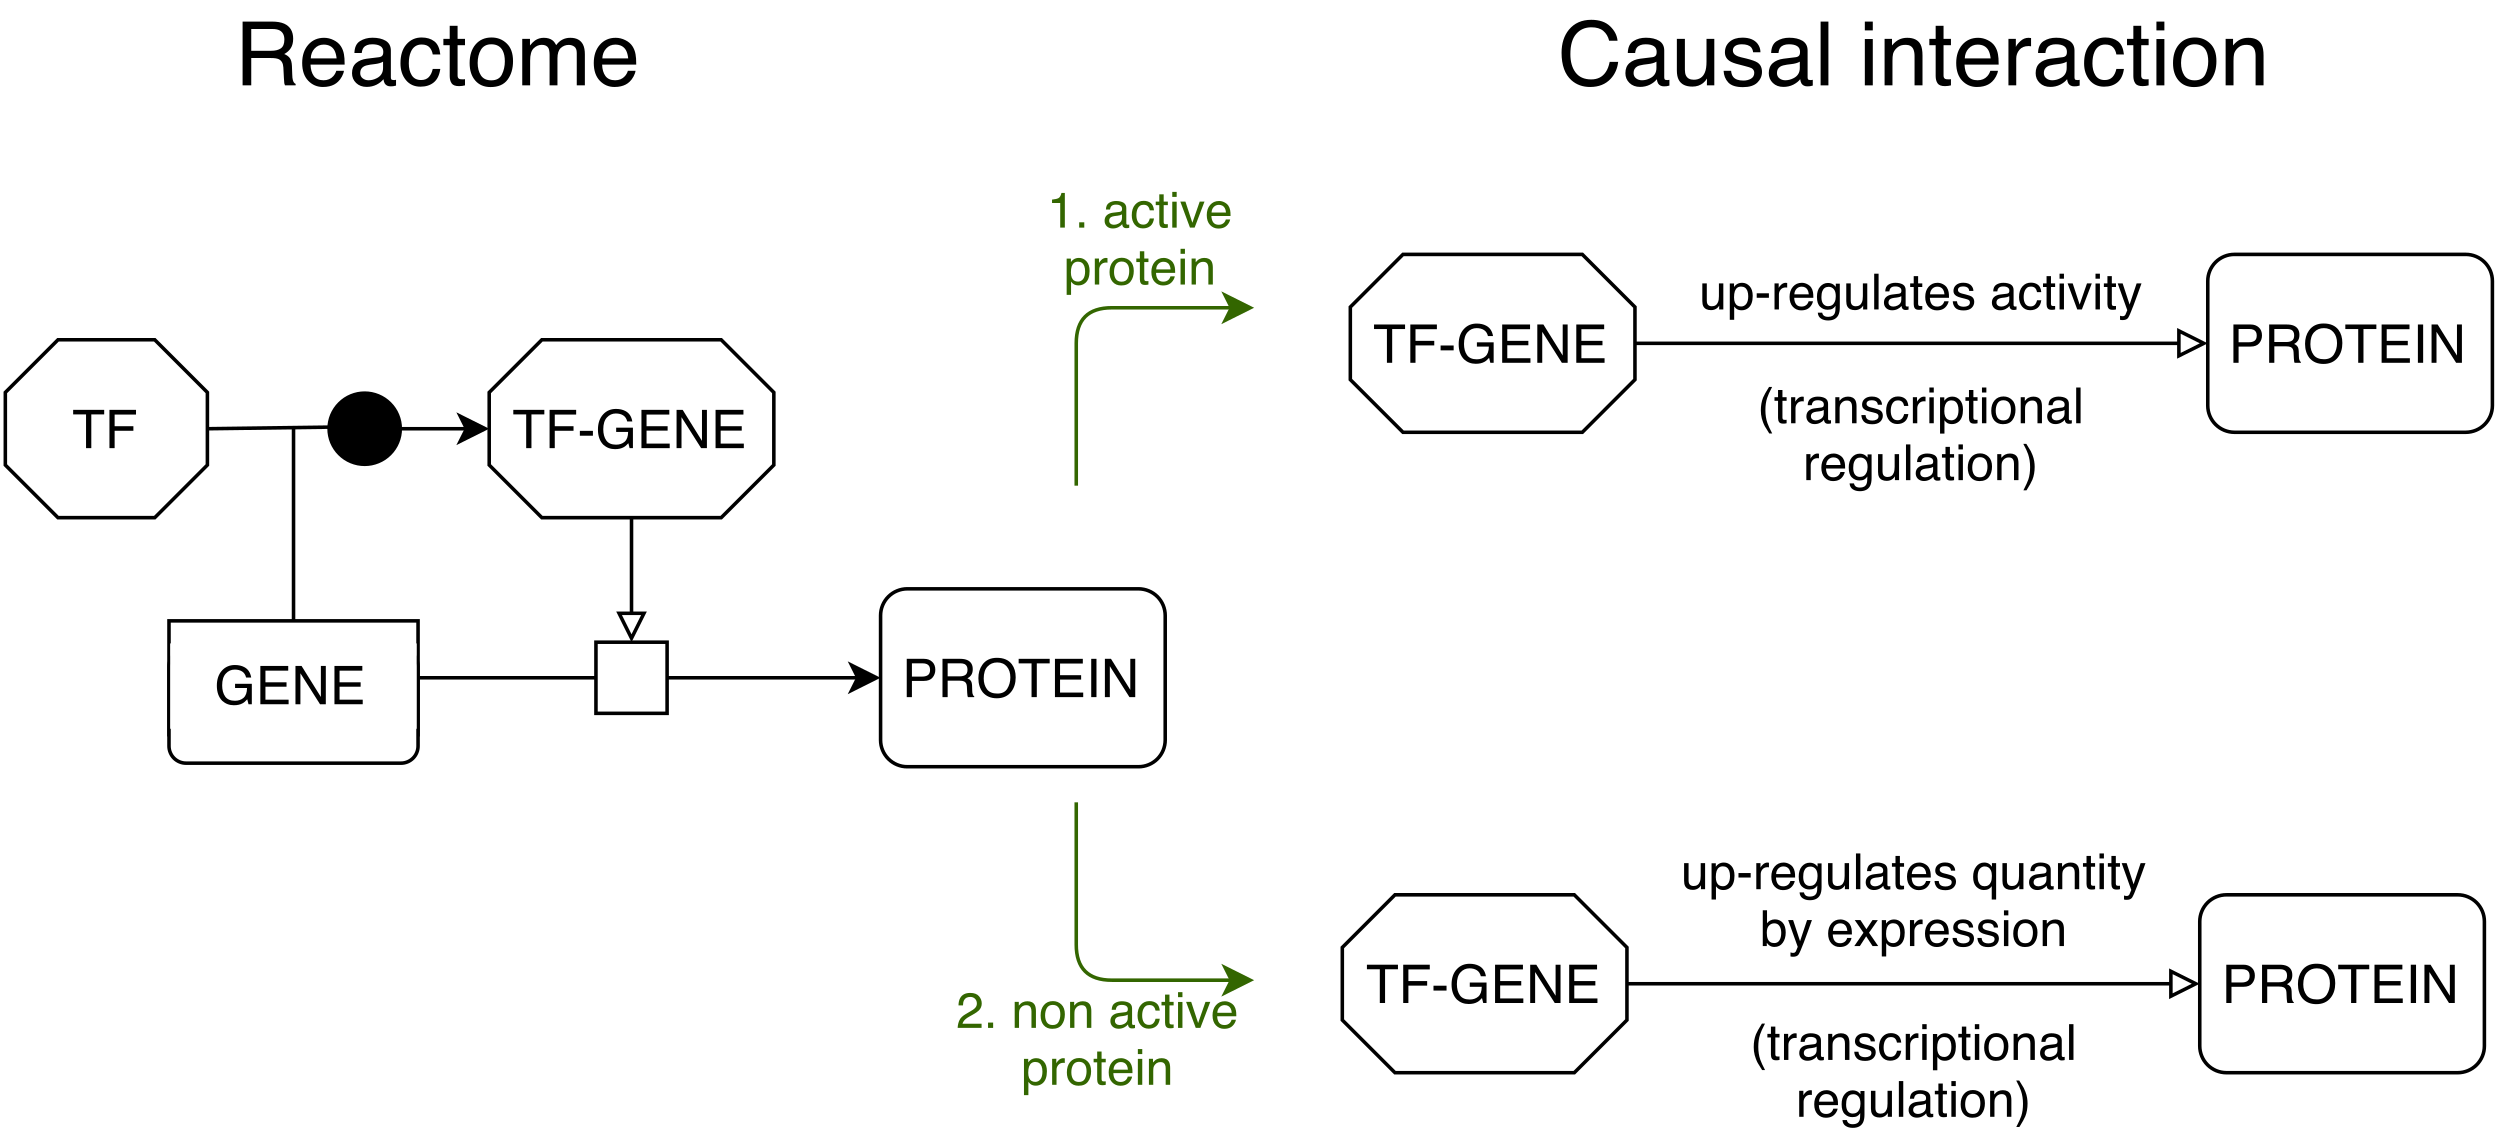 <?xml version="1.0" encoding="UTF-8"?>
<svg xmlns="http://www.w3.org/2000/svg" xmlns:xlink="http://www.w3.org/1999/xlink" width="505.92pt" height="228.96pt" viewBox="0 0 505.92 228.96" version="1.1">
<rect x="0" y="0" width="505.92" height="228.96" fill="#808080" stroke="none"/>
<defs>
<g>
<symbol overflow="visible" id="glyph0-0">
<path style="stroke:none;" d="M 0.578 0 L 0.578 -12.906 L 10.828 -12.906 L 10.828 0 Z M 9.219 -1.625 L 9.219 -11.297 L 2.203 -11.297 L 2.203 -1.625 Z M 9.219 -1.625 "/>
</symbol>
<symbol overflow="visible" id="glyph0-1">
<path style="stroke:none;" d="M 7.375 -7 C 8.195 -7 8.844 -7.16 9.312 -7.484 C 9.789 -7.816 10.031 -8.41 10.031 -9.266 C 10.031 -10.18 9.695 -10.805 9.031 -11.141 C 8.676 -11.316 8.203 -11.406 7.609 -11.406 L 3.328 -11.406 L 3.328 -7 Z M 1.578 -12.906 L 7.562 -12.906 C 8.539 -12.906 9.352 -12.766 10 -12.484 C 11.207 -11.93 11.812 -10.914 11.812 -9.438 C 11.812 -8.656 11.648 -8.02 11.328 -7.531 C 11.016 -7.039 10.57 -6.645 10 -6.344 C 10.5 -6.133 10.875 -5.863 11.125 -5.531 C 11.383 -5.195 11.531 -4.656 11.562 -3.906 L 11.625 -2.188 C 11.633 -1.688 11.676 -1.316 11.75 -1.078 C 11.852 -0.672 12.039 -0.41 12.312 -0.297 L 12.312 0 L 10.156 0 C 10.102 -0.113 10.055 -0.254 10.016 -0.422 C 9.984 -0.598 9.957 -0.941 9.938 -1.453 L 9.828 -3.609 C 9.785 -4.453 9.473 -5.016 8.891 -5.297 C 8.555 -5.453 8.031 -5.531 7.312 -5.531 L 3.328 -5.531 L 3.328 0 L 1.578 0 Z M 1.578 -12.906 "/>
</symbol>
<symbol overflow="visible" id="glyph0-2">
<path style="stroke:none;" d="M 5.078 -9.625 C 5.742 -9.625 6.391 -9.469 7.016 -9.156 C 7.648 -8.844 8.129 -8.438 8.453 -7.938 C 8.773 -7.457 8.988 -6.906 9.094 -6.281 C 9.188 -5.844 9.234 -5.148 9.234 -4.203 L 2.328 -4.203 C 2.359 -3.242 2.582 -2.473 3 -1.891 C 3.426 -1.316 4.082 -1.031 4.969 -1.031 C 5.789 -1.031 6.445 -1.305 6.938 -1.859 C 7.219 -2.172 7.422 -2.535 7.547 -2.953 L 9.094 -2.953 C 9.051 -2.609 8.914 -2.223 8.688 -1.797 C 8.457 -1.367 8.195 -1.02 7.906 -0.75 C 7.426 -0.281 6.832 0.031 6.125 0.188 C 5.75 0.281 5.316 0.328 4.828 0.328 C 3.66 0.328 2.672 -0.094 1.859 -0.938 C 1.047 -1.789 0.641 -2.988 0.641 -4.531 C 0.641 -6.039 1.047 -7.266 1.859 -8.203 C 2.68 -9.148 3.754 -9.625 5.078 -9.625 Z M 7.609 -5.453 C 7.535 -6.141 7.383 -6.691 7.156 -7.109 C 6.719 -7.867 5.992 -8.25 4.984 -8.25 C 4.254 -8.25 3.645 -7.984 3.156 -7.453 C 2.664 -6.93 2.406 -6.266 2.375 -5.453 Z M 4.938 -9.641 Z M 4.938 -9.641 "/>
</symbol>
<symbol overflow="visible" id="glyph0-3">
<path style="stroke:none;" d="M 2.375 -2.5 C 2.375 -2.039 2.539 -1.68 2.875 -1.422 C 3.207 -1.16 3.602 -1.031 4.062 -1.031 C 4.613 -1.031 5.148 -1.16 5.672 -1.422 C 6.555 -1.848 7 -2.547 7 -3.516 L 7 -4.797 C 6.801 -4.672 6.551 -4.566 6.25 -4.484 C 5.945 -4.398 5.648 -4.344 5.359 -4.312 L 4.391 -4.188 C 3.816 -4.102 3.391 -3.984 3.109 -3.828 C 2.617 -3.547 2.375 -3.102 2.375 -2.5 Z M 6.203 -5.703 C 6.566 -5.754 6.812 -5.906 6.938 -6.156 C 7.008 -6.301 7.047 -6.504 7.047 -6.766 C 7.047 -7.305 6.852 -7.695 6.469 -7.938 C 6.082 -8.188 5.531 -8.312 4.812 -8.312 C 3.988 -8.312 3.406 -8.086 3.062 -7.641 C 2.863 -7.391 2.738 -7.023 2.688 -6.547 L 1.203 -6.547 C 1.234 -7.703 1.609 -8.504 2.328 -8.953 C 3.055 -9.41 3.898 -9.641 4.859 -9.641 C 5.961 -9.641 6.859 -9.43 7.547 -9.016 C 8.234 -8.586 8.578 -7.93 8.578 -7.047 L 8.578 -1.625 C 8.578 -1.457 8.609 -1.32 8.672 -1.219 C 8.742 -1.125 8.891 -1.078 9.109 -1.078 C 9.18 -1.078 9.258 -1.078 9.344 -1.078 C 9.426 -1.086 9.52 -1.102 9.625 -1.125 L 9.625 0.047 C 9.375 0.117 9.188 0.16 9.062 0.172 C 8.938 0.191 8.758 0.203 8.531 0.203 C 7.988 0.203 7.594 0.008 7.344 -0.375 C 7.219 -0.582 7.129 -0.875 7.078 -1.25 C 6.754 -0.82 6.289 -0.453 5.688 -0.141 C 5.082 0.16 4.414 0.312 3.688 0.312 C 2.812 0.312 2.098 0.047 1.547 -0.484 C 0.992 -1.016 0.719 -1.676 0.719 -2.469 C 0.719 -3.344 0.988 -4.02 1.531 -4.5 C 2.082 -4.977 2.801 -5.273 3.688 -5.391 Z M 4.891 -9.641 Z M 4.891 -9.641 "/>
</symbol>
<symbol overflow="visible" id="glyph0-4">
<path style="stroke:none;" d="M 4.797 -9.688 C 5.848 -9.688 6.707 -9.426 7.375 -8.906 C 8.039 -8.395 8.441 -7.508 8.578 -6.25 L 7.047 -6.25 C 6.953 -6.832 6.734 -7.312 6.391 -7.688 C 6.055 -8.07 5.523 -8.266 4.797 -8.266 C 3.785 -8.266 3.062 -7.773 2.625 -6.797 C 2.344 -6.16 2.203 -5.375 2.203 -4.438 C 2.203 -3.488 2.398 -2.691 2.797 -2.047 C 3.203 -1.398 3.832 -1.078 4.688 -1.078 C 5.344 -1.078 5.863 -1.273 6.25 -1.672 C 6.633 -2.078 6.898 -2.629 7.047 -3.328 L 8.578 -3.328 C 8.398 -2.078 7.957 -1.164 7.25 -0.594 C 6.551 -0.02 5.656 0.266 4.562 0.266 C 3.332 0.266 2.348 -0.18 1.609 -1.078 C 0.879 -1.973 0.516 -3.098 0.516 -4.453 C 0.516 -6.098 0.914 -7.379 1.719 -8.297 C 2.52 -9.223 3.547 -9.688 4.797 -9.688 Z M 4.547 -9.641 Z M 4.547 -9.641 "/>
</symbol>
<symbol overflow="visible" id="glyph0-5">
<path style="stroke:none;" d="M 1.484 -12.047 L 3.078 -12.047 L 3.078 -9.406 L 4.578 -9.406 L 4.578 -8.125 L 3.078 -8.125 L 3.078 -1.984 C 3.078 -1.648 3.188 -1.426 3.406 -1.312 C 3.531 -1.25 3.738 -1.219 4.031 -1.219 C 4.102 -1.219 4.18 -1.219 4.266 -1.219 C 4.359 -1.227 4.461 -1.238 4.578 -1.25 L 4.578 0 C 4.398 0.051 4.211 0.086 4.016 0.109 C 3.816 0.141 3.602 0.156 3.375 0.156 C 2.633 0.156 2.133 -0.031 1.875 -0.406 C 1.613 -0.789 1.484 -1.285 1.484 -1.891 L 1.484 -8.125 L 0.203 -8.125 L 0.203 -9.406 L 1.484 -9.406 Z M 1.484 -12.047 "/>
</symbol>
<symbol overflow="visible" id="glyph0-6">
<path style="stroke:none;" d="M 4.891 -1.016 C 5.941 -1.016 6.66 -1.41 7.047 -2.203 C 7.441 -3.004 7.641 -3.891 7.641 -4.859 C 7.641 -5.734 7.5 -6.445 7.219 -7 C 6.77 -7.875 6 -8.312 4.906 -8.312 C 3.945 -8.312 3.242 -7.941 2.797 -7.203 C 2.359 -6.461 2.141 -5.57 2.141 -4.531 C 2.141 -3.531 2.359 -2.691 2.797 -2.016 C 3.242 -1.348 3.941 -1.016 4.891 -1.016 Z M 4.953 -9.688 C 6.172 -9.688 7.195 -9.281 8.031 -8.469 C 8.875 -7.664 9.297 -6.477 9.297 -4.906 C 9.297 -3.383 8.926 -2.129 8.188 -1.141 C 7.445 -0.148 6.301 0.344 4.75 0.344 C 3.445 0.344 2.414 -0.094 1.656 -0.969 C 0.895 -1.844 0.516 -3.02 0.516 -4.5 C 0.516 -6.082 0.914 -7.344 1.719 -8.281 C 2.52 -9.219 3.598 -9.688 4.953 -9.688 Z M 4.906 -9.641 Z M 4.906 -9.641 "/>
</symbol>
<symbol overflow="visible" id="glyph0-7">
<path style="stroke:none;" d="M 1.156 -9.406 L 2.719 -9.406 L 2.719 -8.078 C 3.094 -8.535 3.438 -8.875 3.75 -9.094 C 4.27 -9.445 4.859 -9.625 5.516 -9.625 C 6.266 -9.625 6.867 -9.441 7.328 -9.078 C 7.586 -8.859 7.82 -8.547 8.031 -8.141 C 8.383 -8.641 8.797 -9.008 9.266 -9.25 C 9.742 -9.5 10.281 -9.625 10.875 -9.625 C 12.133 -9.625 12.992 -9.164 13.453 -8.25 C 13.703 -7.758 13.828 -7.098 13.828 -6.266 L 13.828 0 L 12.188 0 L 12.188 -6.547 C 12.188 -7.172 12.023 -7.598 11.703 -7.828 C 11.391 -8.066 11.008 -8.188 10.562 -8.188 C 9.945 -8.188 9.41 -7.977 8.953 -7.562 C 8.504 -7.145 8.281 -6.445 8.281 -5.469 L 8.281 0 L 6.688 0 L 6.688 -6.141 C 6.688 -6.785 6.609 -7.254 6.453 -7.547 C 6.211 -7.984 5.766 -8.203 5.109 -8.203 C 4.504 -8.203 3.957 -7.969 3.469 -7.5 C 2.988 -7.039 2.75 -6.207 2.75 -5 L 2.75 0 L 1.156 0 Z M 1.156 -9.406 "/>
</symbol>
<symbol overflow="visible" id="glyph0-8">
<path style="stroke:none;" d="M 6.812 -13.266 C 8.445 -13.266 9.711 -12.832 10.609 -11.969 C 11.516 -11.102 12.02 -10.125 12.125 -9.031 L 10.422 -9.031 C 10.223 -9.863 9.832 -10.523 9.25 -11.016 C 8.676 -11.504 7.867 -11.75 6.828 -11.75 C 5.555 -11.75 4.531 -11.301 3.75 -10.406 C 2.969 -9.508 2.578 -8.141 2.578 -6.297 C 2.578 -4.785 2.926 -3.555 3.625 -2.609 C 4.332 -1.672 5.391 -1.203 6.797 -1.203 C 8.086 -1.203 9.066 -1.695 9.734 -2.688 C 10.098 -3.207 10.363 -3.895 10.531 -4.75 L 12.25 -4.75 C 12.094 -3.383 11.586 -2.242 10.734 -1.328 C 9.703 -0.223 8.316 0.328 6.578 0.328 C 5.078 0.328 3.816 -0.125 2.797 -1.031 C 1.461 -2.227 0.797 -4.082 0.797 -6.594 C 0.797 -8.5 1.297 -10.062 2.297 -11.281 C 3.391 -12.602 4.895 -13.266 6.812 -13.266 Z M 6.453 -13.266 Z M 6.453 -13.266 "/>
</symbol>
<symbol overflow="visible" id="glyph0-9">
<path style="stroke:none;" d="M 2.75 -9.406 L 2.75 -3.172 C 2.75 -2.68 2.82 -2.285 2.969 -1.984 C 3.25 -1.422 3.773 -1.141 4.547 -1.141 C 5.648 -1.141 6.398 -1.633 6.797 -2.625 C 7.016 -3.145 7.125 -3.867 7.125 -4.797 L 7.125 -9.406 L 8.703 -9.406 L 8.703 0 L 7.203 0 L 7.219 -1.391 C 7.02 -1.035 6.766 -0.734 6.453 -0.484 C 5.859 0.004 5.129 0.25 4.266 0.25 C 2.922 0.25 2.004 -0.195 1.516 -1.094 C 1.254 -1.57 1.125 -2.211 1.125 -3.016 L 1.125 -9.406 Z M 4.906 -9.641 Z M 4.906 -9.641 "/>
</symbol>
<symbol overflow="visible" id="glyph0-10">
<path style="stroke:none;" d="M 2.094 -2.953 C 2.145 -2.422 2.281 -2.016 2.5 -1.734 C 2.895 -1.223 3.586 -0.969 4.578 -0.969 C 5.16 -0.969 5.672 -1.094 6.109 -1.344 C 6.555 -1.602 6.781 -2.004 6.781 -2.547 C 6.781 -2.941 6.602 -3.25 6.25 -3.469 C 6.02 -3.594 5.566 -3.738 4.891 -3.906 L 3.641 -4.234 C 2.836 -4.43 2.242 -4.648 1.859 -4.891 C 1.18 -5.316 0.844 -5.91 0.844 -6.672 C 0.844 -7.555 1.16 -8.273 1.797 -8.828 C 2.441 -9.379 3.305 -9.656 4.391 -9.656 C 5.805 -9.656 6.832 -9.238 7.469 -8.406 C 7.852 -7.883 8.039 -7.316 8.031 -6.703 L 6.547 -6.703 C 6.516 -7.066 6.383 -7.395 6.156 -7.688 C 5.789 -8.102 5.16 -8.312 4.266 -8.312 C 3.672 -8.312 3.219 -8.195 2.906 -7.969 C 2.602 -7.738 2.453 -7.438 2.453 -7.062 C 2.453 -6.645 2.656 -6.316 3.062 -6.078 C 3.289 -5.93 3.633 -5.801 4.094 -5.688 L 5.141 -5.438 C 6.273 -5.156 7.035 -4.883 7.422 -4.625 C 8.035 -4.227 8.344 -3.594 8.344 -2.719 C 8.344 -1.883 8.023 -1.16 7.391 -0.547 C 6.754 0.055 5.785 0.359 4.484 0.359 C 3.086 0.359 2.098 0.039 1.516 -0.594 C 0.93 -1.227 0.617 -2.016 0.578 -2.953 Z M 4.438 -9.641 Z M 4.438 -9.641 "/>
</symbol>
<symbol overflow="visible" id="glyph0-11">
<path style="stroke:none;" d="M 1.203 -12.906 L 2.781 -12.906 L 2.781 0 L 1.203 0 Z M 1.203 -12.906 "/>
</symbol>
<symbol overflow="visible" id="glyph0-12">
<path style="stroke:none;" d=""/>
</symbol>
<symbol overflow="visible" id="glyph0-13">
<path style="stroke:none;" d="M 1.156 -9.375 L 2.766 -9.375 L 2.766 0 L 1.156 0 Z M 1.156 -12.906 L 2.766 -12.906 L 2.766 -11.125 L 1.156 -11.125 Z M 1.156 -12.906 "/>
</symbol>
<symbol overflow="visible" id="glyph0-14">
<path style="stroke:none;" d="M 1.156 -9.406 L 2.656 -9.406 L 2.656 -8.078 C 3.102 -8.629 3.578 -9.023 4.078 -9.266 C 4.578 -9.504 5.129 -9.625 5.734 -9.625 C 7.078 -9.625 7.984 -9.16 8.453 -8.234 C 8.703 -7.723 8.828 -6.988 8.828 -6.031 L 8.828 0 L 7.219 0 L 7.219 -5.938 C 7.219 -6.508 7.133 -6.973 6.969 -7.328 C 6.688 -7.91 6.176 -8.203 5.438 -8.203 C 5.062 -8.203 4.754 -8.164 4.516 -8.094 C 4.086 -7.957 3.707 -7.695 3.375 -7.312 C 3.113 -7 2.941 -6.676 2.859 -6.344 C 2.785 -6.02 2.75 -5.551 2.75 -4.938 L 2.75 0 L 1.156 0 Z M 4.875 -9.641 Z M 4.875 -9.641 "/>
</symbol>
<symbol overflow="visible" id="glyph0-15">
<path style="stroke:none;" d="M 1.203 -9.406 L 2.703 -9.406 L 2.703 -7.781 C 2.828 -8.102 3.129 -8.488 3.609 -8.938 C 4.086 -9.395 4.645 -9.625 5.281 -9.625 C 5.301 -9.625 5.348 -9.617 5.422 -9.609 C 5.492 -9.609 5.613 -9.598 5.781 -9.578 L 5.781 -7.906 C 5.688 -7.926 5.598 -7.938 5.516 -7.938 C 5.441 -7.945 5.359 -7.953 5.266 -7.953 C 4.461 -7.953 3.848 -7.695 3.422 -7.188 C 2.992 -6.676 2.781 -6.086 2.781 -5.422 L 2.781 0 L 1.203 0 Z M 1.203 -9.406 "/>
</symbol>
<symbol overflow="visible" id="glyph1-0">
<path style="stroke:none;" d="M 0.344 0 L 0.344 -7.75 L 6.5 -7.75 L 6.5 0 Z M 5.531 -0.969 L 5.531 -6.781 L 1.312 -6.781 L 1.312 -0.969 Z M 5.531 -0.969 "/>
</symbol>
<symbol overflow="visible" id="glyph1-1">
<path style="stroke:none;" d="M 4.172 -7.938 C 4.898 -7.938 5.531 -7.797 6.062 -7.516 C 6.832 -7.117 7.301 -6.414 7.469 -5.406 L 6.438 -5.406 C 6.301 -5.969 6.035 -6.375 5.641 -6.625 C 5.242 -6.883 4.742 -7.016 4.141 -7.016 C 3.422 -7.016 2.816 -6.742 2.328 -6.203 C 1.836 -5.672 1.594 -4.875 1.594 -3.812 C 1.594 -2.895 1.797 -2.145 2.203 -1.562 C 2.609 -0.988 3.27 -0.703 4.188 -0.703 C 4.883 -0.703 5.461 -0.898 5.922 -1.297 C 6.379 -1.703 6.613 -2.363 6.625 -3.281 L 4.203 -3.281 L 4.203 -4.141 L 7.594 -4.141 L 7.594 0 L 6.922 0 L 6.672 -1 C 6.316 -0.602 6 -0.332 5.719 -0.188 C 5.258 0.07 4.676 0.203 3.969 0.203 C 3.051 0.203 2.266 -0.094 1.609 -0.688 C 0.879 -1.426 0.516 -2.445 0.516 -3.75 C 0.516 -5.051 0.867 -6.082 1.578 -6.844 C 2.242 -7.57 3.109 -7.938 4.172 -7.938 Z M 4 -7.953 Z M 4 -7.953 "/>
</symbol>
<symbol overflow="visible" id="glyph1-2">
<path style="stroke:none;" d="M 0.922 -7.75 L 6.562 -7.75 L 6.562 -6.797 L 1.953 -6.797 L 1.953 -4.438 L 6.219 -4.438 L 6.219 -3.547 L 1.953 -3.547 L 1.953 -0.922 L 6.641 -0.922 L 6.641 0 L 0.922 0 Z M 3.781 -7.75 Z M 3.781 -7.75 "/>
</symbol>
<symbol overflow="visible" id="glyph1-3">
<path style="stroke:none;" d="M 0.828 -7.75 L 2.062 -7.75 L 5.969 -1.469 L 5.969 -7.75 L 6.969 -7.75 L 6.969 0 L 5.797 0 L 1.828 -6.266 L 1.828 0 L 0.828 0 Z M 3.828 -7.75 Z M 3.828 -7.75 "/>
</symbol>
<symbol overflow="visible" id="glyph1-4">
<path style="stroke:none;" d="M 0.922 -7.75 L 4.406 -7.75 C 5.094 -7.75 5.645 -7.551 6.062 -7.156 C 6.488 -6.77 6.703 -6.227 6.703 -5.531 C 6.703 -4.926 6.516 -4.398 6.141 -3.953 C 5.766 -3.504 5.188 -3.281 4.406 -3.281 L 1.969 -3.281 L 1.969 0 L 0.922 0 Z M 5.641 -5.516 C 5.641 -6.086 5.43 -6.473 5.016 -6.672 C 4.785 -6.785 4.469 -6.844 4.062 -6.844 L 1.969 -6.844 L 1.969 -4.156 L 4.062 -4.156 C 4.531 -4.156 4.91 -4.254 5.203 -4.453 C 5.492 -4.66 5.641 -5.016 5.641 -5.516 Z M 5.641 -5.516 "/>
</symbol>
<symbol overflow="visible" id="glyph1-5">
<path style="stroke:none;" d="M 4.422 -4.203 C 4.91 -4.203 5.297 -4.297 5.578 -4.484 C 5.867 -4.68 6.016 -5.039 6.016 -5.562 C 6.016 -6.113 5.816 -6.488 5.422 -6.688 C 5.203 -6.789 4.914 -6.844 4.562 -6.844 L 2 -6.844 L 2 -4.203 Z M 0.953 -7.75 L 4.531 -7.75 C 5.125 -7.75 5.613 -7.66 6 -7.484 C 6.719 -7.148 7.078 -6.539 7.078 -5.656 C 7.078 -5.188 6.984 -4.805 6.797 -4.516 C 6.609 -4.223 6.344 -3.988 6 -3.812 C 6.301 -3.688 6.523 -3.52 6.672 -3.312 C 6.828 -3.113 6.914 -2.789 6.938 -2.344 L 6.969 -1.312 C 6.977 -1.008 7.004 -0.789 7.047 -0.656 C 7.109 -0.406 7.219 -0.242 7.375 -0.172 L 7.375 0 L 6.094 0 C 6.062 -0.062 6.035 -0.145 6.016 -0.25 C 5.992 -0.363 5.973 -0.57 5.953 -0.875 L 5.891 -2.156 C 5.867 -2.664 5.68 -3.004 5.328 -3.172 C 5.129 -3.273 4.816 -3.328 4.391 -3.328 L 2 -3.328 L 2 0 L 0.953 0 Z M 0.953 -7.75 "/>
</symbol>
<symbol overflow="visible" id="glyph1-6">
<path style="stroke:none;" d="M 4.172 -7.953 C 5.535 -7.953 6.547 -7.516 7.203 -6.641 C 7.711 -5.953 7.969 -5.07 7.969 -4 C 7.969 -2.844 7.676 -1.883 7.094 -1.125 C 6.406 -0.219 5.422 0.234 4.141 0.234 C 2.953 0.234 2.016 -0.16 1.328 -0.953 C 0.723 -1.711 0.422 -2.672 0.422 -3.828 C 0.422 -4.879 0.68 -5.773 1.203 -6.516 C 1.867 -7.473 2.859 -7.953 4.172 -7.953 Z M 4.266 -0.719 C 5.191 -0.719 5.859 -1.047 6.266 -1.703 C 6.68 -2.367 6.891 -3.129 6.891 -3.984 C 6.891 -4.898 6.648 -5.633 6.172 -6.188 C 5.703 -6.738 5.055 -7.016 4.234 -7.016 C 3.43 -7.016 2.773 -6.738 2.266 -6.188 C 1.754 -5.645 1.5 -4.836 1.5 -3.766 C 1.5 -2.91 1.719 -2.188 2.156 -1.594 C 2.594 -1.008 3.297 -0.719 4.266 -0.719 Z M 4.203 -7.953 Z M 4.203 -7.953 "/>
</symbol>
<symbol overflow="visible" id="glyph1-7">
<path style="stroke:none;" d="M 6.453 -7.75 L 6.453 -6.828 L 3.844 -6.828 L 3.844 0 L 2.781 0 L 2.781 -6.828 L 0.172 -6.828 L 0.172 -7.75 Z M 6.453 -7.75 "/>
</symbol>
<symbol overflow="visible" id="glyph1-8">
<path style="stroke:none;" d="M 1.062 -7.75 L 2.125 -7.75 L 2.125 0 L 1.062 0 Z M 1.062 -7.75 "/>
</symbol>
<symbol overflow="visible" id="glyph1-9">
<path style="stroke:none;" d="M 0.922 -7.75 L 6.297 -7.75 L 6.297 -6.797 L 1.969 -6.797 L 1.969 -4.438 L 5.766 -4.438 L 5.766 -3.516 L 1.969 -3.516 L 1.969 0 L 0.922 0 Z M 0.922 -7.75 "/>
</symbol>
<symbol overflow="visible" id="glyph1-10">
<path style="stroke:none;" d="M 0.453 -3.5 L 3.094 -3.5 L 3.094 -2.516 L 0.453 -2.516 Z M 0.453 -3.5 "/>
</symbol>
<symbol overflow="visible" id="glyph2-0">
<path style="stroke:none;" d="M 0.328 0 L 0.328 -7.234 L 6.062 -7.234 L 6.062 0 Z M 5.156 -0.906 L 5.156 -6.328 L 1.234 -6.328 L 1.234 -0.906 Z M 5.156 -0.906 "/>
</symbol>
<symbol overflow="visible" id="glyph2-1">
<path style="stroke:none;" d="M 1.531 -5.266 L 1.531 -1.766 C 1.531 -1.504 1.57 -1.285 1.656 -1.109 C 1.82 -0.797 2.117 -0.641 2.547 -0.641 C 3.16 -0.641 3.578 -0.914 3.797 -1.469 C 3.922 -1.758 3.984 -2.164 3.984 -2.688 L 3.984 -5.266 L 4.875 -5.266 L 4.875 0 L 4.031 0 L 4.047 -0.781 C 3.93 -0.582 3.785 -0.41 3.609 -0.266 C 3.273 0.004 2.867 0.141 2.391 0.141 C 1.641 0.141 1.125 -0.109 0.844 -0.609 C 0.695 -0.879 0.625 -1.238 0.625 -1.688 L 0.625 -5.266 Z M 2.75 -5.391 Z M 2.75 -5.391 "/>
</symbol>
<symbol overflow="visible" id="glyph2-2">
<path style="stroke:none;" d="M 2.875 -0.594 C 3.289 -0.594 3.633 -0.766 3.906 -1.109 C 4.176 -1.461 4.312 -1.984 4.312 -2.672 C 4.312 -3.086 4.254 -3.445 4.141 -3.75 C 3.91 -4.332 3.488 -4.625 2.875 -4.625 C 2.258 -4.625 1.836 -4.316 1.609 -3.703 C 1.492 -3.367 1.438 -2.953 1.438 -2.453 C 1.438 -2.047 1.492 -1.695 1.609 -1.406 C 1.836 -0.863 2.258 -0.594 2.875 -0.594 Z M 0.578 -5.25 L 1.438 -5.25 L 1.438 -4.547 C 1.613 -4.785 1.805 -4.973 2.016 -5.109 C 2.316 -5.297 2.672 -5.391 3.078 -5.391 C 3.672 -5.391 4.176 -5.16 4.594 -4.703 C 5.008 -4.254 5.219 -3.602 5.219 -2.75 C 5.219 -1.602 4.922 -0.785 4.328 -0.297 C 3.941 0.016 3.492 0.172 2.984 0.172 C 2.586 0.172 2.258 0.086 2 -0.078 C 1.832 -0.18 1.656 -0.352 1.469 -0.594 L 1.469 2.094 L 0.578 2.094 Z M 0.578 -5.25 "/>
</symbol>
<symbol overflow="visible" id="glyph2-3">
<path style="stroke:none;" d="M 0.422 -3.266 L 2.891 -3.266 L 2.891 -2.359 L 0.422 -2.359 Z M 0.422 -3.266 "/>
</symbol>
<symbol overflow="visible" id="glyph2-4">
<path style="stroke:none;" d="M 0.672 -5.266 L 1.516 -5.266 L 1.516 -4.359 C 1.586 -4.535 1.754 -4.75 2.016 -5 C 2.285 -5.258 2.598 -5.391 2.953 -5.391 C 2.973 -5.391 3 -5.383 3.031 -5.375 C 3.07 -5.375 3.141 -5.367 3.234 -5.359 L 3.234 -4.422 C 3.18 -4.43 3.133 -4.438 3.094 -4.438 C 3.051 -4.445 3.004 -4.453 2.953 -4.453 C 2.504 -4.453 2.16 -4.305 1.922 -4.016 C 1.68 -3.734 1.562 -3.406 1.562 -3.031 L 1.562 0 L 0.672 0 Z M 0.672 -5.266 "/>
</symbol>
<symbol overflow="visible" id="glyph2-5">
<path style="stroke:none;" d="M 2.844 -5.391 C 3.219 -5.391 3.578 -5.301 3.922 -5.125 C 4.273 -4.945 4.547 -4.719 4.734 -4.438 C 4.91 -4.176 5.031 -3.867 5.094 -3.516 C 5.145 -3.273 5.172 -2.891 5.172 -2.359 L 1.297 -2.359 C 1.316 -1.816 1.441 -1.383 1.672 -1.062 C 1.91 -0.738 2.281 -0.578 2.781 -0.578 C 3.238 -0.578 3.609 -0.727 3.891 -1.031 C 4.047 -1.207 4.156 -1.414 4.219 -1.656 L 5.094 -1.656 C 5.07 -1.457 4.992 -1.238 4.859 -1 C 4.734 -0.77 4.586 -0.578 4.422 -0.422 C 4.16 -0.16 3.832 0.016 3.438 0.109 C 3.219 0.16 2.973 0.188 2.703 0.188 C 2.047 0.188 1.488 -0.051 1.031 -0.531 C 0.582 -1.008 0.359 -1.676 0.359 -2.531 C 0.359 -3.375 0.586 -4.062 1.047 -4.594 C 1.504 -5.125 2.102 -5.391 2.844 -5.391 Z M 4.25 -3.062 C 4.219 -3.438 4.133 -3.738 4 -3.969 C 3.758 -4.395 3.359 -4.609 2.797 -4.609 C 2.391 -4.609 2.047 -4.461 1.766 -4.172 C 1.492 -3.879 1.348 -3.508 1.328 -3.062 Z M 2.766 -5.391 Z M 2.766 -5.391 "/>
</symbol>
<symbol overflow="visible" id="glyph2-6">
<path style="stroke:none;" d="M 2.516 -5.359 C 2.922 -5.359 3.281 -5.258 3.594 -5.062 C 3.758 -4.945 3.93 -4.781 4.109 -4.562 L 4.109 -5.219 L 4.922 -5.219 L 4.922 -0.422 C 4.922 0.242 4.82 0.77 4.625 1.156 C 4.258 1.875 3.566 2.234 2.547 2.234 C 1.973 2.234 1.492 2.102 1.109 1.844 C 0.723 1.594 0.508 1.195 0.469 0.656 L 1.359 0.656 C 1.398 0.895 1.488 1.078 1.625 1.203 C 1.82 1.398 2.133 1.5 2.562 1.5 C 3.238 1.5 3.68 1.258 3.891 0.781 C 4.016 0.5 4.07 -0.004 4.062 -0.734 C 3.883 -0.461 3.672 -0.258 3.422 -0.125 C 3.18 0 2.852 0.062 2.438 0.062 C 1.863 0.062 1.363 -0.141 0.938 -0.547 C 0.508 -0.953 0.297 -1.617 0.297 -2.547 C 0.297 -3.43 0.508 -4.117 0.938 -4.609 C 1.375 -5.109 1.898 -5.359 2.516 -5.359 Z M 4.109 -2.656 C 4.109 -3.312 3.973 -3.797 3.703 -4.109 C 3.43 -4.422 3.086 -4.578 2.672 -4.578 C 2.047 -4.578 1.617 -4.285 1.391 -3.703 C 1.266 -3.391 1.203 -2.984 1.203 -2.484 C 1.203 -1.891 1.32 -1.438 1.562 -1.125 C 1.812 -0.812 2.141 -0.656 2.547 -0.656 C 3.18 -0.656 3.629 -0.941 3.891 -1.516 C 4.035 -1.836 4.109 -2.219 4.109 -2.656 Z M 2.609 -5.391 Z M 2.609 -5.391 "/>
</symbol>
<symbol overflow="visible" id="glyph2-7">
<path style="stroke:none;" d="M 0.672 -7.234 L 1.562 -7.234 L 1.562 0 L 0.672 0 Z M 0.672 -7.234 "/>
</symbol>
<symbol overflow="visible" id="glyph2-8">
<path style="stroke:none;" d="M 1.328 -1.406 C 1.328 -1.145 1.422 -0.941 1.609 -0.797 C 1.797 -0.648 2.02 -0.578 2.281 -0.578 C 2.582 -0.578 2.879 -0.648 3.172 -0.797 C 3.672 -1.035 3.922 -1.426 3.922 -1.969 L 3.922 -2.688 C 3.805 -2.613 3.664 -2.551 3.5 -2.5 C 3.332 -2.457 3.164 -2.426 3 -2.406 L 2.453 -2.344 C 2.141 -2.301 1.898 -2.234 1.734 -2.141 C 1.461 -1.984 1.328 -1.738 1.328 -1.406 Z M 3.469 -3.188 C 3.676 -3.219 3.812 -3.305 3.875 -3.453 C 3.914 -3.523 3.938 -3.641 3.938 -3.797 C 3.938 -4.086 3.828 -4.301 3.609 -4.438 C 3.398 -4.582 3.098 -4.656 2.703 -4.656 C 2.234 -4.656 1.906 -4.531 1.719 -4.281 C 1.602 -4.133 1.531 -3.926 1.5 -3.656 L 0.672 -3.656 C 0.691 -4.312 0.906 -4.766 1.312 -5.016 C 1.719 -5.266 2.188 -5.391 2.719 -5.391 C 3.332 -5.391 3.836 -5.273 4.234 -5.047 C 4.609 -4.805 4.797 -4.438 4.797 -3.938 L 4.797 -0.906 C 4.797 -0.812 4.816 -0.734 4.859 -0.672 C 4.898 -0.617 4.977 -0.594 5.094 -0.594 C 5.133 -0.594 5.18 -0.594 5.234 -0.594 C 5.285 -0.602 5.336 -0.613 5.391 -0.625 L 5.391 0.031 C 5.254 0.062 5.148 0.082 5.078 0.094 C 5.004 0.102 4.906 0.109 4.781 0.109 C 4.477 0.109 4.254 0 4.109 -0.219 C 4.035 -0.332 3.988 -0.492 3.969 -0.703 C 3.781 -0.461 3.516 -0.254 3.172 -0.078 C 2.836 0.086 2.469 0.172 2.062 0.172 C 1.57 0.172 1.172 0.023 0.859 -0.266 C 0.555 -0.566 0.406 -0.938 0.406 -1.375 C 0.406 -1.863 0.555 -2.242 0.859 -2.516 C 1.16 -2.785 1.562 -2.953 2.062 -3.016 Z M 2.734 -5.391 Z M 2.734 -5.391 "/>
</symbol>
<symbol overflow="visible" id="glyph2-9">
<path style="stroke:none;" d="M 0.828 -6.734 L 1.719 -6.734 L 1.719 -5.266 L 2.562 -5.266 L 2.562 -4.547 L 1.719 -4.547 L 1.719 -1.109 C 1.719 -0.922 1.781 -0.797 1.906 -0.734 C 1.977 -0.703 2.094 -0.688 2.25 -0.688 C 2.289 -0.688 2.336 -0.688 2.391 -0.688 C 2.441 -0.688 2.5 -0.691 2.562 -0.703 L 2.562 0 C 2.457 0.031 2.348 0.051 2.234 0.062 C 2.129 0.07 2.016 0.078 1.891 0.078 C 1.473 0.078 1.191 -0.023 1.047 -0.234 C 0.898 -0.441 0.828 -0.719 0.828 -1.062 L 0.828 -4.547 L 0.109 -4.547 L 0.109 -5.266 L 0.828 -5.266 Z M 0.828 -6.734 "/>
</symbol>
<symbol overflow="visible" id="glyph2-10">
<path style="stroke:none;" d="M 1.172 -1.656 C 1.203 -1.352 1.273 -1.125 1.391 -0.969 C 1.617 -0.688 2.008 -0.547 2.562 -0.547 C 2.883 -0.547 3.172 -0.613 3.422 -0.75 C 3.672 -0.895 3.797 -1.117 3.797 -1.422 C 3.797 -1.648 3.695 -1.82 3.5 -1.938 C 3.375 -2.008 3.117 -2.094 2.734 -2.188 L 2.031 -2.359 C 1.582 -2.473 1.254 -2.598 1.047 -2.734 C 0.66 -2.973 0.469 -3.305 0.469 -3.734 C 0.469 -4.234 0.645 -4.633 1 -4.938 C 1.363 -5.25 1.848 -5.406 2.453 -5.406 C 3.254 -5.406 3.828 -5.172 4.172 -4.703 C 4.391 -4.41 4.5 -4.094 4.5 -3.75 L 3.656 -3.75 C 3.645 -3.957 3.578 -4.141 3.453 -4.297 C 3.242 -4.535 2.891 -4.656 2.391 -4.656 C 2.055 -4.656 1.801 -4.586 1.625 -4.453 C 1.457 -4.328 1.375 -4.16 1.375 -3.953 C 1.375 -3.723 1.488 -3.539 1.719 -3.406 C 1.844 -3.32 2.035 -3.25 2.297 -3.188 L 2.875 -3.047 C 3.508 -2.891 3.938 -2.738 4.156 -2.594 C 4.5 -2.363 4.672 -2.008 4.672 -1.531 C 4.672 -1.062 4.492 -0.656 4.141 -0.312 C 3.785 0.031 3.242 0.203 2.516 0.203 C 1.734 0.203 1.176 0.023 0.844 -0.328 C 0.52 -0.68 0.348 -1.125 0.328 -1.656 Z M 2.484 -5.391 Z M 2.484 -5.391 "/>
</symbol>
<symbol overflow="visible" id="glyph2-11">
<path style="stroke:none;" d=""/>
</symbol>
<symbol overflow="visible" id="glyph2-12">
<path style="stroke:none;" d="M 2.688 -5.422 C 3.281 -5.422 3.758 -5.273 4.125 -4.984 C 4.5 -4.703 4.723 -4.207 4.797 -3.5 L 3.938 -3.5 C 3.883 -3.82 3.766 -4.086 3.578 -4.297 C 3.391 -4.516 3.094 -4.625 2.688 -4.625 C 2.113 -4.625 1.707 -4.348 1.469 -3.797 C 1.312 -3.441 1.234 -3.004 1.234 -2.484 C 1.234 -1.953 1.344 -1.504 1.562 -1.141 C 1.789 -0.785 2.145 -0.609 2.625 -0.609 C 2.988 -0.609 3.273 -0.719 3.484 -0.938 C 3.703 -1.164 3.852 -1.473 3.938 -1.859 L 4.797 -1.859 C 4.703 -1.16 4.457 -0.648 4.062 -0.328 C 3.664 -0.004 3.16 0.156 2.547 0.156 C 1.859 0.156 1.312 -0.094 0.906 -0.594 C 0.5 -1.102 0.297 -1.734 0.297 -2.484 C 0.297 -3.41 0.52 -4.129 0.969 -4.641 C 1.414 -5.16 1.988 -5.422 2.688 -5.422 Z M 2.547 -5.391 Z M 2.547 -5.391 "/>
</symbol>
<symbol overflow="visible" id="glyph2-13">
<path style="stroke:none;" d="M 0.656 -5.25 L 1.547 -5.25 L 1.547 0 L 0.656 0 Z M 0.656 -7.234 L 1.547 -7.234 L 1.547 -6.219 L 0.656 -6.219 Z M 0.656 -7.234 "/>
</symbol>
<symbol overflow="visible" id="glyph2-14">
<path style="stroke:none;" d="M 1.078 -5.266 L 2.484 -0.984 L 3.969 -5.266 L 4.938 -5.266 L 2.938 0 L 2 0 L 0.047 -5.266 Z M 1.078 -5.266 "/>
</symbol>
<symbol overflow="visible" id="glyph2-15">
<path style="stroke:none;" d="M 3.938 -5.266 L 4.922 -5.266 C 4.797 -4.93 4.52 -4.16 4.094 -2.953 C 3.77 -2.047 3.5 -1.312 3.281 -0.75 C 2.77 0.602 2.41 1.426 2.203 1.719 C 1.992 2.008 1.629 2.156 1.109 2.156 C 0.992 2.156 0.898 2.148 0.828 2.141 C 0.766 2.129 0.68 2.113 0.578 2.094 L 0.578 1.281 C 0.734 1.32 0.844 1.348 0.906 1.359 C 0.977 1.367 1.039 1.375 1.094 1.375 C 1.258 1.375 1.379 1.348 1.453 1.297 C 1.535 1.242 1.602 1.176 1.656 1.094 C 1.664 1.07 1.723 0.938 1.828 0.688 C 1.93 0.445 2.004 0.27 2.047 0.156 L 0.109 -5.266 L 1.109 -5.266 L 2.516 -0.984 Z M 2.516 -5.391 Z M 2.516 -5.391 "/>
</symbol>
<symbol overflow="visible" id="glyph2-16">
<path style="stroke:none;" d="M 2.984 -7.344 C 2.461 -6.344 2.129 -5.609 1.984 -5.141 C 1.742 -4.422 1.625 -3.586 1.625 -2.641 C 1.625 -1.691 1.758 -0.828 2.031 -0.047 C 2.195 0.441 2.52 1.145 3 2.062 L 2.406 2.062 C 1.926 1.312 1.629 0.832 1.516 0.625 C 1.398 0.414 1.273 0.133 1.141 -0.219 C 0.953 -0.695 0.82 -1.211 0.75 -1.766 C 0.719 -2.055 0.703 -2.332 0.703 -2.594 C 0.703 -3.562 0.852 -4.426 1.156 -5.188 C 1.352 -5.664 1.754 -6.383 2.359 -7.344 Z M 2.984 -7.344 "/>
</symbol>
<symbol overflow="visible" id="glyph2-17">
<path style="stroke:none;" d="M 0.656 -5.266 L 1.484 -5.266 L 1.484 -4.516 C 1.734 -4.828 2 -5.051 2.281 -5.188 C 2.562 -5.32 2.875 -5.391 3.219 -5.391 C 3.957 -5.391 4.461 -5.129 4.734 -4.609 C 4.879 -4.316 4.953 -3.906 4.953 -3.375 L 4.953 0 L 4.047 0 L 4.047 -3.328 C 4.047 -3.641 4 -3.895 3.906 -4.094 C 3.75 -4.426 3.461 -4.594 3.047 -4.594 C 2.836 -4.594 2.664 -4.57 2.531 -4.531 C 2.289 -4.457 2.078 -4.312 1.891 -4.094 C 1.742 -3.914 1.645 -3.734 1.594 -3.547 C 1.551 -3.367 1.531 -3.109 1.531 -2.766 L 1.531 0 L 0.656 0 Z M 2.734 -5.391 Z M 2.734 -5.391 "/>
</symbol>
<symbol overflow="visible" id="glyph2-18">
<path style="stroke:none;" d="M 2.734 -0.578 C 3.328 -0.578 3.734 -0.797 3.953 -1.234 C 4.172 -1.68 4.281 -2.176 4.281 -2.719 C 4.281 -3.207 4.203 -3.609 4.047 -3.922 C 3.797 -4.41 3.363 -4.656 2.75 -4.656 C 2.207 -4.656 1.812 -4.445 1.562 -4.031 C 1.32 -3.613 1.203 -3.113 1.203 -2.531 C 1.203 -1.969 1.32 -1.5 1.562 -1.125 C 1.812 -0.758 2.203 -0.578 2.734 -0.578 Z M 2.781 -5.422 C 3.457 -5.422 4.031 -5.191 4.5 -4.734 C 4.969 -4.285 5.203 -3.625 5.203 -2.75 C 5.203 -1.895 4.992 -1.191 4.578 -0.641 C 4.172 -0.086 3.531 0.188 2.656 0.188 C 1.926 0.188 1.348 -0.055 0.922 -0.547 C 0.504 -1.035 0.297 -1.691 0.297 -2.516 C 0.297 -3.398 0.52 -4.102 0.969 -4.625 C 1.414 -5.156 2.02 -5.422 2.781 -5.422 Z M 2.75 -5.391 Z M 2.75 -5.391 "/>
</symbol>
<symbol overflow="visible" id="glyph2-19">
<path style="stroke:none;" d="M 0.344 2.062 C 0.863 1.039 1.203 0.297 1.359 -0.172 C 1.586 -0.867 1.703 -1.691 1.703 -2.641 C 1.703 -3.586 1.566 -4.457 1.297 -5.25 C 1.141 -5.738 0.816 -6.438 0.328 -7.344 L 0.938 -7.344 C 1.438 -6.539 1.738 -6.047 1.844 -5.859 C 1.945 -5.672 2.062 -5.41 2.188 -5.078 C 2.352 -4.66 2.469 -4.25 2.531 -3.844 C 2.594 -3.445 2.625 -3.066 2.625 -2.703 C 2.625 -1.734 2.473 -0.867 2.172 -0.109 C 1.973 0.379 1.57 1.102 0.969 2.062 Z M 0.344 2.062 "/>
</symbol>
<symbol overflow="visible" id="glyph2-20">
<path style="stroke:none;" d="M 1.219 -2.562 C 1.219 -2.102 1.281 -1.723 1.406 -1.422 C 1.633 -0.867 2.039 -0.594 2.625 -0.594 C 3.238 -0.594 3.664 -0.883 3.906 -1.469 C 4.031 -1.781 4.094 -2.188 4.094 -2.688 C 4.094 -3.133 4.02 -3.516 3.875 -3.828 C 3.633 -4.348 3.219 -4.609 2.625 -4.609 C 2.238 -4.609 1.906 -4.441 1.625 -4.109 C 1.352 -3.773 1.219 -3.258 1.219 -2.562 Z M 2.531 -5.391 C 2.969 -5.391 3.332 -5.281 3.625 -5.062 C 3.789 -4.938 3.953 -4.758 4.109 -4.531 L 4.109 -5.266 L 4.953 -5.266 L 4.953 2.094 L 4.062 2.094 L 4.062 -0.609 C 3.906 -0.367 3.695 -0.176 3.438 -0.031 C 3.176 0.102 2.852 0.172 2.469 0.172 C 1.906 0.172 1.398 -0.047 0.953 -0.484 C 0.516 -0.93 0.297 -1.602 0.297 -2.5 C 0.297 -3.344 0.504 -4.035 0.922 -4.578 C 1.336 -5.117 1.875 -5.391 2.531 -5.391 Z M 2.531 -5.391 "/>
</symbol>
<symbol overflow="visible" id="glyph2-21">
<path style="stroke:none;" d="M 0.578 -7.25 L 1.438 -7.25 L 1.438 -4.625 C 1.633 -4.883 1.867 -5.078 2.141 -5.203 C 2.41 -5.336 2.703 -5.406 3.016 -5.406 C 3.672 -5.406 4.203 -5.18 4.609 -4.734 C 5.016 -4.285 5.219 -3.617 5.219 -2.734 C 5.219 -1.898 5.016 -1.207 4.609 -0.656 C 4.211 -0.102 3.656 0.172 2.938 0.172 C 2.539 0.172 2.203 0.07 1.922 -0.125 C 1.754 -0.238 1.578 -0.422 1.391 -0.672 L 1.391 0 L 0.578 0 Z M 2.891 -0.609 C 3.367 -0.609 3.723 -0.797 3.953 -1.172 C 4.191 -1.555 4.312 -2.062 4.312 -2.688 C 4.312 -3.238 4.191 -3.695 3.953 -4.062 C 3.723 -4.426 3.375 -4.609 2.906 -4.609 C 2.5 -4.609 2.145 -4.457 1.844 -4.156 C 1.539 -3.863 1.391 -3.375 1.391 -2.688 C 1.391 -2.195 1.453 -1.797 1.578 -1.484 C 1.805 -0.898 2.242 -0.609 2.891 -0.609 Z M 2.891 -0.609 "/>
</symbol>
<symbol overflow="visible" id="glyph2-22">
<path style="stroke:none;" d="M 0.141 -5.266 L 1.297 -5.266 L 2.5 -3.422 L 3.734 -5.266 L 4.812 -5.25 L 3.031 -2.703 L 4.891 0 L 3.75 0 L 2.453 -1.984 L 1.172 0 L 0.047 0 L 1.906 -2.703 Z M 0.141 -5.266 "/>
</symbol>
<symbol overflow="visible" id="glyph2-23">
<path style="stroke:none;" d="M 0.969 -4.984 L 0.969 -5.672 C 1.602 -5.734 2.047 -5.836 2.297 -5.984 C 2.555 -6.129 2.75 -6.473 2.875 -7.016 L 3.562 -7.016 L 3.562 0 L 2.625 0 L 2.625 -4.984 Z M 0.969 -4.984 "/>
</symbol>
<symbol overflow="visible" id="glyph2-24">
<path style="stroke:none;" d="M 0.859 -1.078 L 1.891 -1.078 L 1.891 0 L 0.859 0 Z M 0.859 -1.078 "/>
</symbol>
<symbol overflow="visible" id="glyph2-25">
<path style="stroke:none;" d="M 0.312 0 C 0.344 -0.602 0.469 -1.129 0.688 -1.578 C 0.906 -2.035 1.332 -2.445 1.969 -2.812 L 2.906 -3.359 C 3.332 -3.598 3.629 -3.805 3.797 -3.984 C 4.066 -4.254 4.203 -4.566 4.203 -4.922 C 4.203 -5.328 4.078 -5.648 3.828 -5.891 C 3.586 -6.141 3.266 -6.266 2.859 -6.266 C 2.242 -6.266 1.82 -6.035 1.594 -5.578 C 1.469 -5.328 1.398 -4.984 1.391 -4.547 L 0.484 -4.547 C 0.492 -5.16 0.609 -5.66 0.828 -6.047 C 1.211 -6.734 1.891 -7.078 2.859 -7.078 C 3.66 -7.078 4.25 -6.859 4.625 -6.422 C 5 -5.984 5.188 -5.492 5.188 -4.953 C 5.188 -4.391 4.988 -3.91 4.594 -3.516 C 4.363 -3.285 3.953 -3.004 3.359 -2.672 L 2.688 -2.297 C 2.363 -2.117 2.109 -1.945 1.922 -1.781 C 1.598 -1.5 1.391 -1.188 1.297 -0.844 L 5.156 -0.844 L 5.156 0 Z M 0.312 0 "/>
</symbol>
</g>
<clipPath id="clip1">
  <path d="M 0 0 L 505.922 0 L 505.922 228.887 L 0 228.887 Z M 0 0 "/>
</clipPath>
<clipPath id="clip2">
  <path d="M 442 47 L 505.922 47 L 505.922 92 L 442 92 Z M 442 47 "/>
</clipPath>
<clipPath id="clip3">
  <path d="M 440 176 L 505.922 176 L 505.922 222 L 440 222 Z M 440 176 "/>
</clipPath>
<clipPath id="clip4">
  <path d="M 364 218 L 411 218 L 411 228.168 L 364 228.168 Z M 364 218 "/>
</clipPath>
</defs>
<g id="surface1">
<g clip-path="url(#clip1)" clip-rule="nonzero">
<path style=" stroke:none;fill-rule:nonzero;fill:rgb(100%,100%,100%);fill-opacity:1;" d="M 0 0 L 506 0 L 506 228.887 L 0 228.887 Z M 0 0 "/>
</g>
<g style="fill:rgb(0%,0%,0%);fill-opacity:1;">
  <use xlink:href="#glyph0-1" x="47.516" y="17.275"/>
  <use xlink:href="#glyph0-2" x="60.511" y="17.275"/>
  <use xlink:href="#glyph0-3" x="70.519" y="17.275"/>
  <use xlink:href="#glyph0-4" x="80.526" y="17.275"/>
  <use xlink:href="#glyph0-5" x="89.523" y="17.275"/>
  <use xlink:href="#glyph0-6" x="94.523" y="17.275"/>
  <use xlink:href="#glyph0-7" x="104.53" y="17.275"/>
  <use xlink:href="#glyph0-2" x="119.52" y="17.275"/>
</g>
<g style="fill:rgb(0%,0%,0%);fill-opacity:1;">
  <use xlink:href="#glyph0-8" x="315.215" y="17.275"/>
  <use xlink:href="#glyph0-3" x="328.21" y="17.275"/>
  <use xlink:href="#glyph0-9" x="338.218" y="17.275"/>
  <use xlink:href="#glyph0-10" x="348.225" y="17.275"/>
  <use xlink:href="#glyph0-3" x="357.223" y="17.275"/>
  <use xlink:href="#glyph0-11" x="367.23" y="17.275"/>
  <use xlink:href="#glyph0-12" x="371.228" y="17.275"/>
  <use xlink:href="#glyph0-13" x="376.227" y="17.275"/>
  <use xlink:href="#glyph0-14" x="380.225" y="17.275"/>
  <use xlink:href="#glyph0-5" x="390.233" y="17.275"/>
  <use xlink:href="#glyph0-2" x="395.232" y="17.275"/>
  <use xlink:href="#glyph0-15" x="405.24" y="17.275"/>
  <use xlink:href="#glyph0-3" x="411.232" y="17.275"/>
  <use xlink:href="#glyph0-4" x="421.239" y="17.275"/>
  <use xlink:href="#glyph0-5" x="430.237" y="17.275"/>
  <use xlink:href="#glyph0-13" x="435.236" y="17.275"/>
  <use xlink:href="#glyph0-6" x="439.234" y="17.275"/>
  <use xlink:href="#glyph0-14" x="449.241" y="17.275"/>
</g>
<path style="fill-rule:nonzero;fill:rgb(100%,100%,100%);fill-opacity:1;stroke-width:1;stroke-linecap:butt;stroke-linejoin:miter;stroke:rgb(0%,0%,0%);stroke-opacity:1;stroke-miterlimit:4;" d="M 46.998 174.002 L 117.001 174.002 L 117.001 206 L 46.998 206 Z M 46.998 174.002 " transform="matrix(0.72,0,0,0.72,0.36,0.36)"/>
<path style="fill-rule:nonzero;fill:rgb(100%,100%,100%);fill-opacity:1;stroke-width:1;stroke-linecap:butt;stroke-linejoin:miter;stroke:rgb(0%,0%,0%);stroke-opacity:1;stroke-miterlimit:4;" d="M 51.801 182.001 L 112.198 182.001 C 112.839 182.001 113.447 182.121 114.038 182.365 C 114.624 182.609 115.145 182.956 115.596 183.407 C 116.046 183.857 116.394 184.373 116.632 184.964 C 116.877 185.551 117.001 186.164 117.001 186.799 L 117.001 209.202 C 117.001 209.837 116.877 210.45 116.632 211.036 C 116.394 211.628 116.046 212.143 115.596 212.594 C 115.145 213.044 114.624 213.391 114.038 213.636 C 113.447 213.88 112.839 213.999 112.198 213.999 L 51.801 213.999 C 51.166 213.999 50.552 213.88 49.961 213.636 C 49.375 213.391 48.854 213.044 48.403 212.594 C 47.958 212.143 47.611 211.628 47.367 211.036 C 47.122 210.45 46.998 209.837 46.998 209.202 L 46.998 186.799 C 46.998 186.164 47.122 185.551 47.367 184.964 C 47.611 184.373 47.958 183.857 48.403 183.407 C 48.854 182.956 49.375 182.609 49.961 182.365 C 50.552 182.121 51.166 182.001 51.801 182.001 Z M 51.801 182.001 " transform="matrix(0.72,0,0,0.72,0.36,0.36)"/>
<path style=" stroke:none;fill-rule:nonzero;fill:rgb(100%,100%,100%);fill-opacity:1;" d="M 34.441 130.207 L 84.32 130.207 L 84.32 147.48 L 34.441 147.48 Z M 34.441 130.207 "/>
<g style="fill:rgb(0%,0%,0%);fill-opacity:1;">
  <use xlink:href="#glyph1-1" x="43.366" y="142.515"/>
  <use xlink:href="#glyph1-2" x="51.764" y="142.515"/>
  <use xlink:href="#glyph1-3" x="58.965" y="142.515"/>
  <use xlink:href="#glyph1-2" x="66.762" y="142.515"/>
</g>
<path style="fill-rule:nonzero;fill:rgb(100%,100%,100%);fill-opacity:1;stroke-width:1;stroke-linecap:butt;stroke-linejoin:miter;stroke:rgb(0%,0%,0%);stroke-opacity:1;stroke-miterlimit:4;" d="M 167.001 179.999 L 187 179.999 L 187 199.997 L 167.001 199.997 Z M 167.001 179.999 " transform="matrix(0.72,0,0,0.72,0.36,0.36)"/>
<path style="fill-rule:nonzero;fill:rgb(100%,100%,100%);fill-opacity:1;stroke-width:1;stroke-linecap:butt;stroke-linejoin:miter;stroke:rgb(0%,0%,0%);stroke-opacity:1;stroke-miterlimit:4;" d="M 254.501 164.998 L 319.501 164.998 C 319.99 164.998 320.478 165.047 320.961 165.145 C 321.444 165.243 321.916 165.384 322.372 165.574 C 322.823 165.758 323.257 165.991 323.669 166.263 C 324.076 166.54 324.456 166.849 324.804 167.196 C 325.151 167.544 325.46 167.923 325.737 168.331 C 326.008 168.743 326.242 169.177 326.432 169.628 C 326.616 170.083 326.757 170.556 326.855 171.039 C 326.953 171.522 327.002 172.01 327.002 172.498 L 327.002 207.498 C 327.002 207.991 326.953 208.48 326.855 208.963 C 326.757 209.446 326.616 209.913 326.432 210.369 C 326.242 210.824 326.008 211.259 325.737 211.666 C 325.46 212.078 325.151 212.453 324.804 212.805 C 324.456 213.153 324.076 213.462 323.669 213.733 C 323.257 214.01 322.823 214.238 322.372 214.428 C 321.916 214.618 321.444 214.759 320.961 214.857 C 320.478 214.954 319.99 214.998 319.501 214.998 L 254.501 214.998 C 254.008 214.998 253.519 214.954 253.036 214.857 C 252.553 214.759 252.086 214.618 251.63 214.428 C 251.175 214.238 250.74 214.01 250.333 213.733 C 249.926 213.462 249.547 213.153 249.199 212.805 C 248.846 212.453 248.537 212.078 248.266 211.666 C 247.989 211.259 247.761 210.824 247.571 210.369 C 247.381 209.913 247.24 209.446 247.142 208.963 C 247.05 208.48 247.001 207.991 247.001 207.498 L 247.001 172.498 C 247.001 172.01 247.05 171.522 247.142 171.039 C 247.24 170.556 247.381 170.083 247.571 169.628 C 247.761 169.177 247.989 168.743 248.266 168.331 C 248.537 167.923 248.846 167.544 249.199 167.196 C 249.547 166.849 249.926 166.54 250.333 166.263 C 250.74 165.991 251.175 165.758 251.63 165.574 C 252.086 165.384 252.553 165.243 253.036 165.145 C 253.519 165.047 254.008 164.998 254.501 164.998 Z M 254.501 164.998 " transform="matrix(0.72,0,0,0.72,0.36,0.36)"/>
<g style="fill:rgb(0%,0%,0%);fill-opacity:1;">
  <use xlink:href="#glyph1-4" x="182.575" y="141.075"/>
  <use xlink:href="#glyph1-5" x="189.776" y="141.075"/>
  <use xlink:href="#glyph1-6" x="197.573" y="141.075"/>
  <use xlink:href="#glyph1-7" x="205.971" y="141.075"/>
  <use xlink:href="#glyph1-2" x="212.566" y="141.075"/>
  <use xlink:href="#glyph1-8" x="219.767" y="141.075"/>
  <use xlink:href="#glyph1-3" x="222.767" y="141.075"/>
</g>
<path style="fill:none;stroke-width:1;stroke-linecap:butt;stroke-linejoin:miter;stroke:rgb(0%,0%,0%);stroke-opacity:1;stroke-miterlimit:10;" d="M 187 190.001 L 240.63 190.001 " transform="matrix(0.72,0,0,0.72,0.36,0.36)"/>
<path style="fill-rule:nonzero;fill:rgb(0%,0%,0%);fill-opacity:1;stroke-width:1;stroke-linecap:butt;stroke-linejoin:miter;stroke:rgb(0%,0%,0%);stroke-opacity:1;stroke-miterlimit:10;" d="M 245.878 190.001 L 238.882 193.501 L 240.63 190.001 L 238.882 186.5 Z M 245.878 190.001 " transform="matrix(0.72,0,0,0.72,0.36,0.36)"/>
<path style="fill:none;stroke-width:1;stroke-linecap:butt;stroke-linejoin:miter;stroke:rgb(0%,0%,0%);stroke-opacity:1;stroke-miterlimit:10;" d="M 117.001 190.001 L 167.001 190.001 " transform="matrix(0.72,0,0,0.72,0.36,0.36)"/>
<path style="fill-rule:nonzero;fill:rgb(0%,0%,0%);fill-opacity:1;stroke-width:1;stroke-linecap:butt;stroke-linejoin:miter;stroke:rgb(0%,0%,0%);stroke-opacity:1;stroke-miterlimit:4;" d="M 111.998 120.003 C 111.998 120.659 111.938 121.305 111.808 121.951 C 111.677 122.597 111.487 123.221 111.238 123.829 C 110.988 124.431 110.679 125.012 110.315 125.554 C 109.952 126.103 109.534 126.607 109.072 127.069 C 108.606 127.535 108.101 127.948 107.558 128.317 C 107.01 128.68 106.435 128.99 105.827 129.239 C 105.219 129.489 104.595 129.679 103.949 129.809 C 103.309 129.934 102.658 129.999 102.001 129.999 C 101.344 129.999 100.693 129.934 100.047 129.809 C 99.407 129.679 98.777 129.489 98.175 129.239 C 97.567 128.99 96.992 128.68 96.444 128.317 C 95.901 127.948 95.391 127.535 94.929 127.069 C 94.463 126.607 94.05 126.103 93.687 125.554 C 93.323 125.012 93.014 124.431 92.759 123.829 C 92.509 123.221 92.319 122.597 92.194 121.951 C 92.064 121.305 91.999 120.659 91.999 120.003 C 91.999 119.346 92.064 118.695 92.194 118.049 C 92.319 117.403 92.509 116.779 92.759 116.171 C 93.014 115.569 93.323 114.988 93.687 114.445 C 94.05 113.897 94.463 113.392 94.929 112.931 C 95.391 112.464 95.901 112.052 96.444 111.683 C 96.992 111.319 97.567 111.01 98.175 110.76 C 98.777 110.511 99.407 110.321 100.047 110.19 C 100.693 110.066 101.344 110 102.001 110 C 102.658 110 103.309 110.066 103.949 110.19 C 104.595 110.321 105.219 110.511 105.827 110.76 C 106.435 111.01 107.01 111.319 107.558 111.683 C 108.101 112.052 108.606 112.464 109.072 112.931 C 109.534 113.392 109.952 113.897 110.315 114.445 C 110.679 114.988 110.988 115.569 111.238 116.171 C 111.487 116.779 111.677 117.403 111.808 118.049 C 111.938 118.695 111.998 119.346 111.998 120.003 Z M 111.998 120.003 " transform="matrix(0.72,0,0,0.72,0.36,0.36)"/>
<path style="fill:none;stroke-width:1;stroke-linecap:butt;stroke-linejoin:miter;stroke:rgb(0%,0%,0%);stroke-opacity:1;stroke-miterlimit:10;" d="M 82.002 174.002 L 82.002 120.003 " transform="matrix(0.72,0,0,0.72,0.36,0.36)"/>
<path style="fill:none;stroke-width:1;stroke-linecap:butt;stroke-linejoin:miter;stroke:rgb(0%,0%,0%);stroke-opacity:1;stroke-miterlimit:10;" d="M 57.792 120.003 L 92.01 119.552 " transform="matrix(0.72,0,0,0.72,0.36,0.36)"/>
<path style="fill-rule:nonzero;fill:rgb(100%,100%,100%);fill-opacity:1;stroke-width:1;stroke-linecap:butt;stroke-linejoin:miter;stroke:rgb(0%,0%,0%);stroke-opacity:1;stroke-miterlimit:10;" d="M 151.8 95 L 202.201 95 L 217 109.8 L 217 130.2 L 202.201 145 L 151.8 145 L 137 130.2 L 137 109.8 Z M 151.8 95 " transform="matrix(0.72,0,0,0.72,0.36,0.36)"/>
<g style="fill:rgb(0%,0%,0%);fill-opacity:1;">
  <use xlink:href="#glyph1-7" x="103.703" y="90.691"/>
  <use xlink:href="#glyph1-9" x="110.298" y="90.691"/>
  <use xlink:href="#glyph1-10" x="116.893" y="90.691"/>
  <use xlink:href="#glyph1-1" x="120.489" y="90.691"/>
  <use xlink:href="#glyph1-2" x="128.887" y="90.691"/>
  <use xlink:href="#glyph1-3" x="136.088" y="90.691"/>
  <use xlink:href="#glyph1-2" x="143.885" y="90.691"/>
</g>
<path style="fill:none;stroke-width:1;stroke-linecap:butt;stroke-linejoin:miter;stroke:rgb(0%,0%,0%);stroke-opacity:1;stroke-miterlimit:10;" d="M 111.998 120.003 L 130.629 120.003 " transform="matrix(0.72,0,0,0.72,0.36,0.36)"/>
<path style="fill-rule:nonzero;fill:rgb(0%,0%,0%);fill-opacity:1;stroke-width:1;stroke-linecap:butt;stroke-linejoin:miter;stroke:rgb(0%,0%,0%);stroke-opacity:1;stroke-miterlimit:10;" d="M 135.882 120.003 L 128.881 123.498 L 130.629 120.003 L 128.881 116.502 Z M 135.882 120.003 " transform="matrix(0.72,0,0,0.72,0.36,0.36)"/>
<path style="fill:none;stroke-width:1;stroke-linecap:butt;stroke-linejoin:miter;stroke:rgb(0%,0%,0%);stroke-opacity:1;stroke-miterlimit:10;" d="M 176.998 145 L 176.998 171.88 " transform="matrix(0.72,0,0,0.72,0.36,0.36)"/>
<path style="fill:none;stroke-width:1;stroke-linecap:butt;stroke-linejoin:miter;stroke:rgb(0%,0%,0%);stroke-opacity:1;stroke-miterlimit:10;" d="M 176.998 178.881 L 173.502 171.88 L 180.498 171.88 Z M 176.998 178.881 " transform="matrix(0.72,0,0,0.72,0.36,0.36)"/>
<path style=" stroke:none;fill-rule:nonzero;fill:rgb(100%,100%,100%);fill-opacity:1;" d="M 452.039 51.465 L 498.824 51.465 C 499.18 51.465 499.531 51.5 499.879 51.566 C 500.227 51.637 500.562 51.738 500.891 51.875 C 501.219 52.012 501.527 52.176 501.824 52.375 C 502.117 52.57 502.391 52.793 502.641 53.043 C 502.891 53.297 503.117 53.566 503.312 53.863 C 503.508 54.156 503.676 54.469 503.812 54.797 C 503.945 55.125 504.051 55.461 504.117 55.809 C 504.188 56.156 504.223 56.508 504.223 56.863 L 504.223 82.055 C 504.223 82.41 504.188 82.758 504.117 83.105 C 504.051 83.453 503.945 83.793 503.812 84.121 C 503.676 84.449 503.508 84.758 503.312 85.055 C 503.117 85.348 502.891 85.621 502.641 85.871 C 502.391 86.121 502.117 86.344 501.824 86.543 C 501.527 86.738 501.219 86.906 500.891 87.043 C 500.562 87.176 500.227 87.281 499.879 87.348 C 499.531 87.418 499.18 87.453 498.824 87.453 L 452.039 87.453 C 451.684 87.453 451.332 87.418 450.984 87.348 C 450.637 87.281 450.301 87.176 449.973 87.043 C 449.645 86.906 449.336 86.738 449.039 86.543 C 448.746 86.344 448.473 86.121 448.223 85.871 C 447.973 85.621 447.746 85.348 447.551 85.055 C 447.352 84.758 447.188 84.449 447.051 84.121 C 446.914 83.793 446.812 83.453 446.742 83.105 C 446.676 82.758 446.641 82.41 446.641 82.055 L 446.641 56.863 C 446.641 56.508 446.676 56.156 446.742 55.809 C 446.812 55.461 446.914 55.125 447.051 54.797 C 447.188 54.469 447.352 54.156 447.551 53.863 C 447.746 53.566 447.973 53.297 448.223 53.043 C 448.473 52.793 448.746 52.57 449.039 52.375 C 449.336 52.176 449.645 52.012 449.973 51.875 C 450.301 51.738 450.637 51.637 450.984 51.566 C 451.332 51.5 451.684 51.465 452.039 51.465 Z M 452.039 51.465 "/>
<g clip-path="url(#clip2)" clip-rule="nonzero">
<path style="fill:none;stroke-width:1;stroke-linecap:butt;stroke-linejoin:miter;stroke:rgb(0%,0%,0%);stroke-opacity:1;stroke-miterlimit:4;" d="M 627.531 71.002 L 692.531 71.002 C 693.024 71.002 693.513 71.05 693.996 71.143 C 694.479 71.24 694.946 71.381 695.401 71.571 C 695.857 71.761 696.286 71.989 696.699 72.266 C 697.106 72.537 697.485 72.847 697.833 73.194 C 698.18 73.547 698.495 73.921 698.766 74.334 C 699.038 74.741 699.271 75.175 699.461 75.631 C 699.645 76.087 699.792 76.553 699.884 77.036 C 699.982 77.519 700.031 78.008 700.031 78.502 L 700.031 113.501 C 700.031 113.995 699.982 114.478 699.884 114.961 C 699.792 115.444 699.645 115.916 699.461 116.372 C 699.271 116.828 699.038 117.256 698.766 117.669 C 698.495 118.076 698.18 118.456 697.833 118.803 C 697.485 119.15 697.106 119.46 696.699 119.737 C 696.286 120.008 695.857 120.241 695.401 120.431 C 694.946 120.616 694.479 120.762 693.996 120.855 C 693.513 120.952 693.024 121.001 692.531 121.001 L 627.531 121.001 C 627.037 121.001 626.548 120.952 626.065 120.855 C 625.582 120.762 625.116 120.616 624.66 120.431 C 624.204 120.241 623.775 120.008 623.363 119.737 C 622.956 119.46 622.576 119.15 622.228 118.803 C 621.881 118.456 621.566 118.076 621.295 117.669 C 621.018 117.256 620.79 116.828 620.6 116.372 C 620.41 115.916 620.269 115.444 620.172 114.961 C 620.079 114.478 620.03 113.995 620.03 113.501 L 620.03 78.502 C 620.03 78.008 620.079 77.519 620.172 77.036 C 620.269 76.553 620.41 76.087 620.6 75.631 C 620.79 75.175 621.018 74.741 621.295 74.334 C 621.566 73.921 621.881 73.547 622.228 73.194 C 622.576 72.847 622.956 72.537 623.363 72.266 C 623.775 71.989 624.204 71.761 624.66 71.571 C 625.116 71.381 625.582 71.24 626.065 71.143 C 626.548 71.05 627.037 71.002 627.531 71.002 Z M 627.531 71.002 " transform="matrix(0.72,0,0,0.72,0.36,0.36)"/>
</g>
<g style="fill:rgb(0%,0%,0%);fill-opacity:1;">
  <use xlink:href="#glyph1-4" x="451.05" y="73.417"/>
  <use xlink:href="#glyph1-5" x="458.251" y="73.417"/>
  <use xlink:href="#glyph1-6" x="466.048" y="73.417"/>
  <use xlink:href="#glyph1-7" x="474.446" y="73.417"/>
  <use xlink:href="#glyph1-2" x="481.041" y="73.417"/>
  <use xlink:href="#glyph1-8" x="488.242" y="73.417"/>
  <use xlink:href="#glyph1-3" x="491.242" y="73.417"/>
</g>
<path style="fill:none;stroke-width:1;stroke-linecap:butt;stroke-linejoin:miter;stroke:rgb(0%,0%,0%);stroke-opacity:1;stroke-miterlimit:10;" d="M 459.031 95.999 L 611.912 95.999 " transform="matrix(0.72,0,0,0.72,0.36,0.36)"/>
<path style="fill:none;stroke-width:1;stroke-linecap:butt;stroke-linejoin:miter;stroke:rgb(0%,0%,0%);stroke-opacity:1;stroke-miterlimit:10;" d="M 618.912 95.999 L 611.912 99.499 L 611.912 92.498 Z M 618.912 95.999 " transform="matrix(0.72,0,0,0.72,0.36,0.36)"/>
<path style="fill-rule:nonzero;fill:rgb(100%,100%,100%);fill-opacity:1;stroke-width:1;stroke-linecap:butt;stroke-linejoin:miter;stroke:rgb(0%,0%,0%);stroke-opacity:1;stroke-miterlimit:10;" d="M 393.83 71.002 L 444.232 71.002 L 459.031 85.801 L 459.031 106.201 L 444.232 121.001 L 393.83 121.001 L 379.031 106.201 L 379.031 85.801 Z M 393.83 71.002 " transform="matrix(0.72,0,0,0.72,0.36,0.36)"/>
<g style="fill:rgb(0%,0%,0%);fill-opacity:1;">
  <use xlink:href="#glyph1-7" x="277.888" y="73.417"/>
  <use xlink:href="#glyph1-9" x="284.483" y="73.417"/>
  <use xlink:href="#glyph1-10" x="291.078" y="73.417"/>
  <use xlink:href="#glyph1-1" x="294.674" y="73.417"/>
  <use xlink:href="#glyph1-2" x="303.072" y="73.417"/>
  <use xlink:href="#glyph1-3" x="310.273" y="73.417"/>
  <use xlink:href="#glyph1-2" x="318.07" y="73.417"/>
</g>
<g style="fill:rgb(0%,0%,0%);fill-opacity:1;">
  <use xlink:href="#glyph2-1" x="343.871" y="62.62"/>
  <use xlink:href="#glyph2-2" x="349.475" y="62.62"/>
  <use xlink:href="#glyph2-3" x="355.08" y="62.62"/>
  <use xlink:href="#glyph2-4" x="358.435" y="62.62"/>
  <use xlink:href="#glyph2-5" x="361.791" y="62.62"/>
  <use xlink:href="#glyph2-6" x="367.395" y="62.62"/>
  <use xlink:href="#glyph2-1" x="373" y="62.62"/>
  <use xlink:href="#glyph2-7" x="378.604" y="62.62"/>
  <use xlink:href="#glyph2-8" x="380.843" y="62.62"/>
  <use xlink:href="#glyph2-9" x="386.447" y="62.62"/>
  <use xlink:href="#glyph2-5" x="389.246" y="62.62"/>
  <use xlink:href="#glyph2-10" x="394.851" y="62.62"/>
  <use xlink:href="#glyph2-11" x="399.889" y="62.62"/>
  <use xlink:href="#glyph2-8" x="402.689" y="62.62"/>
  <use xlink:href="#glyph2-12" x="408.293" y="62.62"/>
  <use xlink:href="#glyph2-9" x="413.331" y="62.62"/>
  <use xlink:href="#glyph2-13" x="416.131" y="62.62"/>
  <use xlink:href="#glyph2-14" x="418.37" y="62.62"/>
  <use xlink:href="#glyph2-13" x="423.408" y="62.62"/>
  <use xlink:href="#glyph2-9" x="425.647" y="62.62"/>
  <use xlink:href="#glyph2-15" x="428.447" y="62.62"/>
</g>
<g style="fill:rgb(0%,0%,0%);fill-opacity:1;">
  <use xlink:href="#glyph2-16" x="355.635" y="85.653"/>
  <use xlink:href="#glyph2-9" x="358.991" y="85.653"/>
  <use xlink:href="#glyph2-4" x="361.79" y="85.653"/>
  <use xlink:href="#glyph2-8" x="365.146" y="85.653"/>
  <use xlink:href="#glyph2-17" x="370.75" y="85.653"/>
  <use xlink:href="#glyph2-10" x="376.354" y="85.653"/>
  <use xlink:href="#glyph2-12" x="381.393" y="85.653"/>
  <use xlink:href="#glyph2-4" x="386.431" y="85.653"/>
  <use xlink:href="#glyph2-13" x="389.787" y="85.653"/>
  <use xlink:href="#glyph2-2" x="392.026" y="85.653"/>
  <use xlink:href="#glyph2-9" x="397.63" y="85.653"/>
  <use xlink:href="#glyph2-13" x="400.43" y="85.653"/>
  <use xlink:href="#glyph2-18" x="402.668" y="85.653"/>
  <use xlink:href="#glyph2-17" x="408.273" y="85.653"/>
  <use xlink:href="#glyph2-8" x="413.877" y="85.653"/>
  <use xlink:href="#glyph2-7" x="419.481" y="85.653"/>
</g>
<g style="fill:rgb(0%,0%,0%);fill-opacity:1;">
  <use xlink:href="#glyph2-4" x="364.868" y="97.169"/>
  <use xlink:href="#glyph2-5" x="368.224" y="97.169"/>
  <use xlink:href="#glyph2-6" x="373.828" y="97.169"/>
  <use xlink:href="#glyph2-1" x="379.432" y="97.169"/>
  <use xlink:href="#glyph2-7" x="385.037" y="97.169"/>
  <use xlink:href="#glyph2-8" x="387.275" y="97.169"/>
  <use xlink:href="#glyph2-9" x="392.88" y="97.169"/>
  <use xlink:href="#glyph2-13" x="395.679" y="97.169"/>
  <use xlink:href="#glyph2-18" x="397.918" y="97.169"/>
  <use xlink:href="#glyph2-17" x="403.522" y="97.169"/>
  <use xlink:href="#glyph2-19" x="409.127" y="97.169"/>
</g>
<path style="fill-rule:nonzero;fill:rgb(100%,100%,100%);fill-opacity:1;stroke-width:1;stroke-linecap:butt;stroke-linejoin:miter;stroke:rgb(0%,0%,0%);stroke-opacity:1;stroke-miterlimit:10;" d="M 15.797 95 L 42.992 95 L 57.792 109.8 L 57.792 130.2 L 42.992 145 L 15.797 145 L 0.998 130.2 L 0.998 109.8 Z M 15.797 95 " transform="matrix(0.72,0,0,0.72,0.36,0.36)"/>
<g style="fill:rgb(0%,0%,0%);fill-opacity:1;">
  <use xlink:href="#glyph1-7" x="14.632" y="90.691"/>
  <use xlink:href="#glyph1-9" x="21.227" y="90.691"/>
</g>
<path style=" stroke:none;fill-rule:nonzero;fill:rgb(100%,100%,100%);fill-opacity:1;" d="M 450.418 181.023 L 497.203 181.023 C 497.559 181.023 497.91 181.059 498.258 181.125 C 498.605 181.195 498.941 181.297 499.27 181.434 C 499.598 181.57 499.91 181.734 500.203 181.934 C 500.5 182.129 500.77 182.352 501.023 182.605 C 501.273 182.855 501.496 183.129 501.691 183.422 C 501.891 183.715 502.055 184.027 502.191 184.355 C 502.328 184.684 502.43 185.02 502.5 185.367 C 502.566 185.715 502.602 186.066 502.602 186.422 L 502.602 211.613 C 502.602 211.969 502.566 212.32 502.5 212.668 C 502.43 213.016 502.328 213.352 502.191 213.68 C 502.055 214.008 501.891 214.316 501.691 214.613 C 501.496 214.906 501.273 215.18 501.023 215.43 C 500.77 215.68 500.5 215.906 500.203 216.102 C 499.91 216.297 499.598 216.465 499.27 216.602 C 498.941 216.734 498.605 216.84 498.258 216.906 C 497.91 216.977 497.559 217.012 497.203 217.012 L 450.418 217.012 C 450.066 217.012 449.715 216.977 449.367 216.906 C 449.02 216.84 448.68 216.734 448.352 216.602 C 448.027 216.465 447.715 216.297 447.422 216.102 C 447.125 215.906 446.852 215.68 446.602 215.43 C 446.352 215.18 446.129 214.906 445.93 214.613 C 445.734 214.316 445.566 214.008 445.434 213.68 C 445.297 213.352 445.195 213.016 445.125 212.668 C 445.055 212.32 445.02 211.969 445.02 211.613 L 445.02 186.422 C 445.02 186.066 445.055 185.715 445.125 185.367 C 445.195 185.02 445.297 184.684 445.434 184.355 C 445.566 184.027 445.734 183.715 445.93 183.422 C 446.129 183.129 446.352 182.855 446.602 182.605 C 446.852 182.352 447.125 182.129 447.422 181.934 C 447.715 181.734 448.027 181.57 448.352 181.434 C 448.68 181.297 449.02 181.195 449.367 181.125 C 449.715 181.059 450.066 181.023 450.418 181.023 Z M 450.418 181.023 "/>
<g clip-path="url(#clip3)" clip-rule="nonzero">
<path style="fill:none;stroke-width:1;stroke-linecap:butt;stroke-linejoin:miter;stroke:rgb(0%,0%,0%);stroke-opacity:1;stroke-miterlimit:4;" d="M 625.278 251.001 L 690.278 251.001 C 690.772 251.001 691.261 251.05 691.744 251.142 C 692.227 251.24 692.693 251.381 693.149 251.571 C 693.605 251.761 694.039 251.989 694.446 252.265 C 694.859 252.537 695.233 252.846 695.586 253.199 C 695.933 253.546 696.243 253.926 696.514 254.333 C 696.791 254.74 697.019 255.174 697.209 255.63 C 697.399 256.086 697.54 256.553 697.637 257.036 C 697.73 257.519 697.779 258.007 697.779 258.501 L 697.779 293.5 C 697.779 293.994 697.73 294.483 697.637 294.966 C 697.54 295.449 697.399 295.915 697.209 296.371 C 697.019 296.827 696.791 297.256 696.514 297.668 C 696.243 298.075 695.933 298.455 695.586 298.803 C 695.233 299.15 694.859 299.465 694.446 299.736 C 694.039 300.007 693.605 300.241 693.149 300.431 C 692.693 300.615 692.227 300.762 691.744 300.854 C 691.261 300.952 690.772 301 690.278 301 L 625.278 301 C 624.79 301 624.301 300.952 623.818 300.854 C 623.335 300.762 622.863 300.615 622.407 300.431 C 621.957 300.241 621.523 300.007 621.116 299.736 C 620.703 299.465 620.323 299.15 619.976 298.803 C 619.629 298.455 619.319 298.075 619.043 297.668 C 618.771 297.256 618.538 296.827 618.353 296.371 C 618.163 295.915 618.022 295.449 617.925 294.966 C 617.827 294.483 617.778 293.994 617.778 293.5 L 617.778 258.501 C 617.778 258.007 617.827 257.519 617.925 257.036 C 618.022 256.553 618.163 256.086 618.353 255.63 C 618.538 255.174 618.771 254.74 619.043 254.333 C 619.319 253.926 619.629 253.546 619.976 253.199 C 620.323 252.846 620.703 252.537 621.116 252.265 C 621.523 251.989 621.957 251.761 622.407 251.571 C 622.863 251.381 623.335 251.24 623.818 251.142 C 624.301 251.05 624.79 251.001 625.278 251.001 Z M 625.278 251.001 " transform="matrix(0.72,0,0,0.72,0.36,0.36)"/>
</g>
<g style="fill:rgb(0%,0%,0%);fill-opacity:1;">
  <use xlink:href="#glyph1-4" x="449.61" y="202.976"/>
  <use xlink:href="#glyph1-5" x="456.812" y="202.976"/>
  <use xlink:href="#glyph1-6" x="464.608" y="202.976"/>
  <use xlink:href="#glyph1-7" x="473.006" y="202.976"/>
  <use xlink:href="#glyph1-2" x="479.601" y="202.976"/>
  <use xlink:href="#glyph1-8" x="486.803" y="202.976"/>
  <use xlink:href="#glyph1-3" x="489.802" y="202.976"/>
</g>
<path style="fill:none;stroke-width:1;stroke-linecap:butt;stroke-linejoin:miter;stroke:rgb(0%,0%,0%);stroke-opacity:1;stroke-miterlimit:10;" d="M 456.779 275.998 L 609.659 275.998 " transform="matrix(0.72,0,0,0.72,0.36,0.36)"/>
<path style="fill:none;stroke-width:1;stroke-linecap:butt;stroke-linejoin:miter;stroke:rgb(0%,0%,0%);stroke-opacity:1;stroke-miterlimit:10;" d="M 616.66 275.998 L 609.659 279.498 L 609.659 272.498 Z M 616.66 275.998 " transform="matrix(0.72,0,0,0.72,0.36,0.36)"/>
<path style="fill-rule:nonzero;fill:rgb(100%,100%,100%);fill-opacity:1;stroke-width:1;stroke-linecap:butt;stroke-linejoin:miter;stroke:rgb(0%,0%,0%);stroke-opacity:1;stroke-miterlimit:10;" d="M 391.578 251.001 L 441.979 251.001 L 456.779 265.801 L 456.779 286.201 L 441.979 301 L 391.578 301 L 376.779 286.201 L 376.779 265.801 Z M 391.578 251.001 " transform="matrix(0.72,0,0,0.72,0.36,0.36)"/>
<g style="fill:rgb(0%,0%,0%);fill-opacity:1;">
  <use xlink:href="#glyph1-7" x="276.449" y="202.976"/>
  <use xlink:href="#glyph1-9" x="283.044" y="202.976"/>
  <use xlink:href="#glyph1-10" x="289.639" y="202.976"/>
  <use xlink:href="#glyph1-1" x="293.234" y="202.976"/>
  <use xlink:href="#glyph1-2" x="301.632" y="202.976"/>
  <use xlink:href="#glyph1-3" x="308.833" y="202.976"/>
  <use xlink:href="#glyph1-2" x="316.63" y="202.976"/>
</g>
<g style="fill:rgb(0%,0%,0%);fill-opacity:1;">
  <use xlink:href="#glyph2-1" x="340.182" y="179.943"/>
  <use xlink:href="#glyph2-2" x="345.787" y="179.943"/>
  <use xlink:href="#glyph2-3" x="351.391" y="179.943"/>
  <use xlink:href="#glyph2-4" x="354.747" y="179.943"/>
  <use xlink:href="#glyph2-5" x="358.102" y="179.943"/>
  <use xlink:href="#glyph2-6" x="363.706" y="179.943"/>
  <use xlink:href="#glyph2-1" x="369.311" y="179.943"/>
  <use xlink:href="#glyph2-7" x="374.915" y="179.943"/>
  <use xlink:href="#glyph2-8" x="377.154" y="179.943"/>
  <use xlink:href="#glyph2-9" x="382.758" y="179.943"/>
  <use xlink:href="#glyph2-5" x="385.558" y="179.943"/>
  <use xlink:href="#glyph2-10" x="391.162" y="179.943"/>
  <use xlink:href="#glyph2-11" x="396.2" y="179.943"/>
  <use xlink:href="#glyph2-20" x="399" y="179.943"/>
  <use xlink:href="#glyph2-1" x="404.604" y="179.943"/>
  <use xlink:href="#glyph2-8" x="410.208" y="179.943"/>
  <use xlink:href="#glyph2-17" x="415.813" y="179.943"/>
  <use xlink:href="#glyph2-9" x="421.417" y="179.943"/>
  <use xlink:href="#glyph2-13" x="424.217" y="179.943"/>
  <use xlink:href="#glyph2-9" x="426.455" y="179.943"/>
  <use xlink:href="#glyph2-15" x="429.255" y="179.943"/>
</g>
<g style="fill:rgb(0%,0%,0%);fill-opacity:1;">
  <use xlink:href="#glyph2-21" x="356.152" y="191.459"/>
  <use xlink:href="#glyph2-15" x="361.757" y="191.459"/>
  <use xlink:href="#glyph2-11" x="366.795" y="191.459"/>
  <use xlink:href="#glyph2-5" x="369.595" y="191.459"/>
  <use xlink:href="#glyph2-22" x="375.199" y="191.459"/>
  <use xlink:href="#glyph2-2" x="380.237" y="191.459"/>
  <use xlink:href="#glyph2-4" x="385.842" y="191.459"/>
  <use xlink:href="#glyph2-5" x="389.197" y="191.459"/>
  <use xlink:href="#glyph2-10" x="394.801" y="191.459"/>
  <use xlink:href="#glyph2-10" x="399.84" y="191.459"/>
  <use xlink:href="#glyph2-13" x="404.878" y="191.459"/>
  <use xlink:href="#glyph2-18" x="407.117" y="191.459"/>
  <use xlink:href="#glyph2-17" x="412.721" y="191.459"/>
</g>
<g style="fill:rgb(0%,0%,0%);fill-opacity:1;">
  <use xlink:href="#glyph2-16" x="354.195" y="214.492"/>
  <use xlink:href="#glyph2-9" x="357.551" y="214.492"/>
  <use xlink:href="#glyph2-4" x="360.351" y="214.492"/>
  <use xlink:href="#glyph2-8" x="363.706" y="214.492"/>
  <use xlink:href="#glyph2-17" x="369.311" y="214.492"/>
  <use xlink:href="#glyph2-10" x="374.915" y="214.492"/>
  <use xlink:href="#glyph2-12" x="379.953" y="214.492"/>
  <use xlink:href="#glyph2-4" x="384.992" y="214.492"/>
  <use xlink:href="#glyph2-13" x="388.347" y="214.492"/>
  <use xlink:href="#glyph2-2" x="390.586" y="214.492"/>
  <use xlink:href="#glyph2-9" x="396.19" y="214.492"/>
  <use xlink:href="#glyph2-13" x="398.99" y="214.492"/>
  <use xlink:href="#glyph2-18" x="401.229" y="214.492"/>
  <use xlink:href="#glyph2-17" x="406.833" y="214.492"/>
  <use xlink:href="#glyph2-8" x="412.437" y="214.492"/>
  <use xlink:href="#glyph2-7" x="418.042" y="214.492"/>
</g>
<g clip-path="url(#clip4)" clip-rule="nonzero">
<g style="fill:rgb(0%,0%,0%);fill-opacity:1;">
  <use xlink:href="#glyph2-4" x="363.429" y="226.009"/>
  <use xlink:href="#glyph2-5" x="366.784" y="226.009"/>
  <use xlink:href="#glyph2-6" x="372.389" y="226.009"/>
  <use xlink:href="#glyph2-1" x="377.993" y="226.009"/>
  <use xlink:href="#glyph2-7" x="383.597" y="226.009"/>
  <use xlink:href="#glyph2-8" x="385.836" y="226.009"/>
  <use xlink:href="#glyph2-9" x="391.44" y="226.009"/>
  <use xlink:href="#glyph2-13" x="394.24" y="226.009"/>
  <use xlink:href="#glyph2-18" x="396.479" y="226.009"/>
  <use xlink:href="#glyph2-17" x="402.083" y="226.009"/>
  <use xlink:href="#glyph2-19" x="407.687" y="226.009"/>
</g>
</g>
<path style="fill:none;stroke-width:1;stroke-linecap:butt;stroke-linejoin:miter;stroke:rgb(20%,39.999%,0%);stroke-opacity:1;stroke-miterlimit:10;" d="M 301.999 136.001 L 301.999 95.999 C 301.999 89.334 305.331 86.002 312.001 86.002 L 345.633 86.002 " transform="matrix(0.72,0,0,0.72,0.36,0.36)"/>
<path style="fill-rule:nonzero;fill:rgb(20%,39.999%,0%);fill-opacity:1;stroke-width:1;stroke-linecap:butt;stroke-linejoin:miter;stroke:rgb(20%,39.999%,0%);stroke-opacity:1;stroke-miterlimit:10;" d="M 350.881 86.002 L 343.88 89.502 L 345.633 86.002 L 343.88 82.502 Z M 350.881 86.002 " transform="matrix(0.72,0,0,0.72,0.36,0.36)"/>
<path style="fill:none;stroke-width:1;stroke-linecap:butt;stroke-linejoin:miter;stroke:rgb(20%,39.999%,0%);stroke-opacity:1;stroke-miterlimit:10;" d="M 301.999 225 L 301.999 264.997 C 301.999 271.667 305.331 274.999 312.001 274.999 L 345.633 274.999 " transform="matrix(0.72,0,0,0.72,0.36,0.36)"/>
<path style="fill-rule:nonzero;fill:rgb(20%,39.999%,0%);fill-opacity:1;stroke-width:1;stroke-linecap:butt;stroke-linejoin:miter;stroke:rgb(20%,39.999%,0%);stroke-opacity:1;stroke-miterlimit:10;" d="M 350.881 274.999 L 343.88 278.5 L 345.633 274.999 L 343.88 271.499 Z M 350.881 274.999 " transform="matrix(0.72,0,0,0.72,0.36,0.36)"/>
<g style="fill:rgb(20%,39.999%,0%);fill-opacity:1;">
  <use xlink:href="#glyph2-23" x="211.928" y="46.065"/>
  <use xlink:href="#glyph2-24" x="217.532" y="46.065"/>
  <use xlink:href="#glyph2-11" x="220.332" y="46.065"/>
  <use xlink:href="#glyph2-8" x="223.132" y="46.065"/>
  <use xlink:href="#glyph2-12" x="228.736" y="46.065"/>
  <use xlink:href="#glyph2-9" x="233.774" y="46.065"/>
  <use xlink:href="#glyph2-13" x="236.574" y="46.065"/>
  <use xlink:href="#glyph2-14" x="238.813" y="46.065"/>
  <use xlink:href="#glyph2-5" x="243.851" y="46.065"/>
</g>
<g style="fill:rgb(20%,39.999%,0%);fill-opacity:1;">
  <use xlink:href="#glyph2-2" x="215.279" y="57.582"/>
  <use xlink:href="#glyph2-4" x="220.884" y="57.582"/>
  <use xlink:href="#glyph2-18" x="224.239" y="57.582"/>
  <use xlink:href="#glyph2-9" x="229.844" y="57.582"/>
  <use xlink:href="#glyph2-5" x="232.643" y="57.582"/>
  <use xlink:href="#glyph2-13" x="238.247" y="57.582"/>
  <use xlink:href="#glyph2-17" x="240.486" y="57.582"/>
</g>
<g style="fill:rgb(20%,39.999%,0%);fill-opacity:1;">
  <use xlink:href="#glyph2-25" x="193.484" y="208.014"/>
  <use xlink:href="#glyph2-24" x="199.088" y="208.014"/>
  <use xlink:href="#glyph2-11" x="201.888" y="208.014"/>
  <use xlink:href="#glyph2-17" x="204.687" y="208.014"/>
  <use xlink:href="#glyph2-18" x="210.292" y="208.014"/>
  <use xlink:href="#glyph2-17" x="215.896" y="208.014"/>
  <use xlink:href="#glyph2-11" x="221.5" y="208.014"/>
  <use xlink:href="#glyph2-8" x="224.3" y="208.014"/>
  <use xlink:href="#glyph2-12" x="229.904" y="208.014"/>
  <use xlink:href="#glyph2-9" x="234.942" y="208.014"/>
  <use xlink:href="#glyph2-13" x="237.742" y="208.014"/>
  <use xlink:href="#glyph2-14" x="239.981" y="208.014"/>
  <use xlink:href="#glyph2-5" x="245.019" y="208.014"/>
</g>
<g style="fill:rgb(20%,39.999%,0%);fill-opacity:1;">
  <use xlink:href="#glyph2-2" x="206.642" y="219.531"/>
  <use xlink:href="#glyph2-4" x="212.246" y="219.531"/>
  <use xlink:href="#glyph2-18" x="215.602" y="219.531"/>
  <use xlink:href="#glyph2-9" x="221.206" y="219.531"/>
  <use xlink:href="#glyph2-5" x="224.006" y="219.531"/>
  <use xlink:href="#glyph2-13" x="229.61" y="219.531"/>
  <use xlink:href="#glyph2-17" x="231.849" y="219.531"/>
</g>
</g>
</svg>
